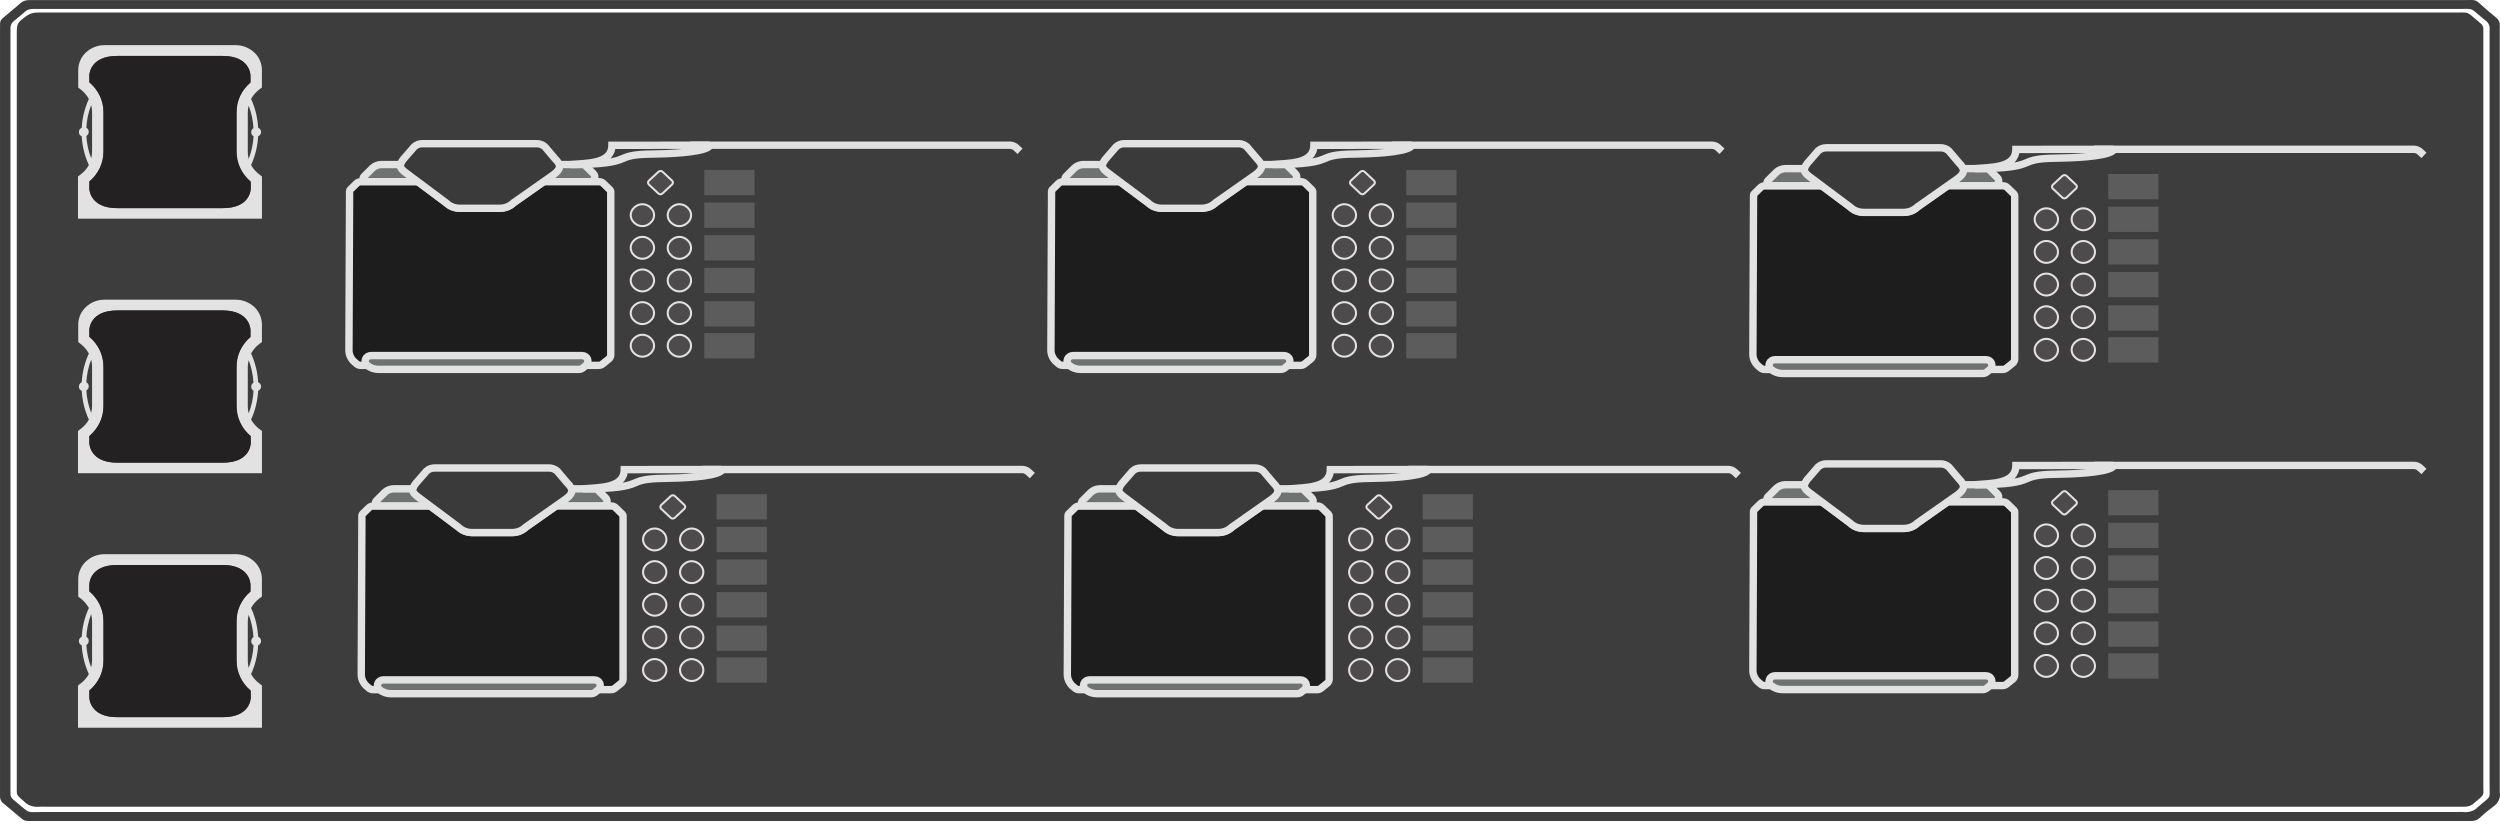 
<svg width="609" height="201" viewBox="0 0 609 201" fill="none" xmlns="http://www.w3.org/2000/svg">
<path d="M599.754 0.023L7.223 0.023C6.771 -0.001 6.319 0.064 5.91 0.213C5.517 0.355 5.175 0.568 4.913 0.833C3.915 1.712 2.852 2.563 1.855 3.423C-0.285 5.233 0.057 4.753 0.004 7.163L0.004 193.973C-0.018 194.313 0.053 194.654 0.214 194.973C0.385 195.313 0.659 195.618 1.015 195.863C2.091 196.713 3.075 197.593 4.112 198.463C6.265 200.243 5.7 199.963 8.548 199.993L601.789 199.993C602.238 200.029 602.693 199.97 603.101 199.823C603.498 199.679 603.84 199.463 604.099 199.193C605.119 198.233 606.215 197.321 607.38 196.463C607.978 196.052 608.43 195.532 608.692 194.953C608.985 194.356 609.071 193.712 608.942 193.083V6.082C608.964 5.742 608.893 5.401 608.732 5.082C608.57 4.76 608.314 4.469 607.984 4.233C607.13 3.533 606.304 2.793 605.451 2.103C602.602 -0.367 603.757 0.023 599.754 0.023ZM604.519 4.213C604.834 4.453 605.109 4.733 605.424 4.963C605.82 5.232 606.115 5.577 606.277 5.963C606.463 6.335 606.526 6.737 606.461 7.133V191.523C606.461 194.643 606.907 193.783 604.125 196.163C603.94 196.302 603.764 196.449 603.6 196.603C603.214 197.041 602.672 197.388 602.038 197.603C601.408 197.827 600.702 197.897 600.017 197.803C599.58 197.772 599.141 197.772 598.704 197.803L10.451 197.803C6.16 197.803 7.511 198.263 4.296 195.673C3.928 195.383 3.561 195.063 3.207 194.753C2.982 194.577 2.811 194.365 2.708 194.133C2.6 193.919 2.547 193.691 2.55 193.463L2.55 6.963C2.516 6.624 2.574 6.283 2.721 5.963C2.863 5.631 3.106 5.329 3.43 5.082C4.375 4.343 5.267 3.573 6.16 2.793C6.384 2.589 6.667 2.428 6.986 2.323C7.298 2.212 7.641 2.164 7.984 2.183L598.809 2.183C602.747 2.183 601.566 1.783 604.519 4.213Z" fill="#3D3D3D"/>
<path d="M603.285 4.843L604.164 5.603C604.43 5.796 604.636 6.032 604.768 6.293C604.903 6.56 604.962 6.846 604.939 7.133V191.333C604.939 194.033 605.372 193.333 602.76 195.573C602.444 195.894 602.029 196.151 601.553 196.323C601.083 196.483 600.569 196.552 600.056 196.523L11.265 196.523C10.671 196.493 10.075 196.493 9.48 196.523C8.799 196.584 8.109 196.501 7.485 196.283C6.854 196.061 6.31 195.716 5.91 195.283C3.823 193.413 4.099 193.913 4.086 191.533L4.086 8.193C4.086 5.743 4.217 5.523 6.37 3.943C6.729 3.658 7.162 3.432 7.64 3.278C8.119 3.125 8.633 3.049 9.152 3.053L598.193 3.053C601.5 3.073 600.739 2.713 603.285 4.843Z" fill="#3D3D3D"/>
<path d="M274.23 44.281H260.23C260.074 44.279 259.922 44.234 259.79 44.151C259.663 44.071 259.562 43.956 259.5 43.821C259.44 43.686 259.422 43.536 259.45 43.391C259.481 43.243 259.554 43.108 259.66 43.001L261.73 40.941C262.02 40.669 262.359 40.455 262.73 40.311C263.099 40.164 263.493 40.086 263.89 40.081H268.13C268.46 40.085 268.781 40.19 269.05 40.381L274.23 44.281Z" fill="#707171" stroke="#E2E2E2" stroke-width="1.8" stroke-miterlimit="10"/>
<path d="M314.64 44.281H301.49L304.93 40.63C305.089 40.458 305.284 40.322 305.5 40.23C305.72 40.131 305.959 40.08 306.2 40.081H313.08C313.143 40.071 313.207 40.071 313.27 40.081C313.329 40.104 313.383 40.138 313.43 40.181L315.55 42.291C315.717 42.448 315.829 42.655 315.87 42.88C315.922 43.106 315.893 43.343 315.79 43.55C315.69 43.762 315.53 43.939 315.33 44.06C315.123 44.194 314.885 44.269 314.64 44.281Z" fill="#707171" stroke="#E2E2E2" stroke-width="1.8" stroke-miterlimit="10"/>
<path d="M319.78 46.691V86.471C319.779 86.663 319.731 86.851 319.64 87.021C319.553 87.194 319.43 87.347 319.28 87.471L317.78 88.671C317.515 88.887 317.182 89.004 316.84 89.001H258.91C258.547 89.01 258.192 88.889 257.91 88.661L257.38 88.211C256.955 87.86 256.613 87.419 256.38 86.921C256.135 86.43 256.005 85.889 256 85.341L256.16 46.541C256.17 46.416 256.223 46.3 256.31 46.211L257.85 44.701C257.991 44.562 258.157 44.454 258.34 44.38C258.526 44.312 258.722 44.278 258.92 44.281H272.38C272.708 44.277 273.028 44.382 273.29 44.581L279.73 49.391C280.643 50.245 281.849 50.718 283.1 50.711H292.8C293.426 50.709 294.046 50.594 294.63 50.371C295.205 50.138 295.731 49.799 296.18 49.371L303.05 44.531C303.303 44.357 303.603 44.263 303.91 44.261H316.91C317.109 44.257 317.306 44.294 317.49 44.371C317.671 44.436 317.835 44.542 317.97 44.681L319.66 46.331C319.705 46.378 319.739 46.435 319.76 46.497C319.781 46.559 319.787 46.626 319.78 46.691Z" fill="#1D1D1D" stroke="#E2E2E2" stroke-width="1.8" stroke-miterlimit="10"/>
<path d="M313.73 89.02L312.95 89.66C312.682 89.871 312.351 89.984 312.01 89.981H263.15C262.154 89.975 261.192 89.621 260.43 88.981C260.214 88.801 260.057 88.561 259.98 88.29C259.911 88.025 259.929 87.745 260.03 87.49C260.14 87.227 260.328 87.003 260.57 86.85C260.817 86.699 261.101 86.62 261.39 86.621H312.78C313.077 86.618 313.369 86.702 313.62 86.861C313.859 87.018 314.044 87.245 314.15 87.51C314.245 87.776 314.245 88.065 314.15 88.331C314.085 88.599 313.939 88.84 313.73 89.02Z" fill="#707171" stroke="#E2E2E2" stroke-width="1.8" stroke-miterlimit="10"/>
<path d="M306.19 38.651C307.84 40.281 307.61 41.27 305.7 42.651L303.35 44.3L296.08 49.401C295.633 49.831 295.106 50.17 294.53 50.401C293.946 50.624 293.326 50.739 292.7 50.74H283.03C282.404 50.743 281.783 50.627 281.2 50.401C280.622 50.174 280.095 49.834 279.65 49.401L272.81 44.291L270.06 42.23C268.43 41.02 268.06 40.48 269.2 38.861L271.89 35.761C272.434 35.259 273.15 34.987 273.89 35.001H301.73C302.466 34.997 303.178 35.264 303.73 35.751L306.19 38.651Z" fill="#3A3A3A" stroke="#E2E2E2" stroke-width="1.8" stroke-miterlimit="10"/>
<path d="M339.12 35.37H416.98C417.559 35.367 418.117 35.585 418.54 35.98L419.48 36.85" stroke="#E2E2E2" stroke-width="1.8" stroke-miterlimit="10"/>
<path d="M343.62 35.371C343.85 35.371 343.86 35.601 343.68 35.751C341.82 37.221 333.31 37.491 330.19 37.521C319.11 37.621 326.9 39.961 310.01 40.091C313.91 39.711 320.01 40.021 320.07 35.401L343.62 35.371Z" stroke="#E2E2E2" stroke-width="1.8" stroke-miterlimit="10"/>
<path d="M329.55 82.451L329.37 82.281C328.857 81.807 328.184 81.544 327.485 81.544C326.786 81.544 326.113 81.807 325.6 82.281L325.42 82.451C325.174 82.675 324.978 82.949 324.844 83.254C324.71 83.558 324.641 83.888 324.641 84.221C324.641 84.553 324.71 84.883 324.844 85.188C324.978 85.492 325.174 85.766 325.42 85.99L325.6 86.16C326.117 86.628 326.788 86.887 327.485 86.887C328.182 86.887 328.853 86.628 329.37 86.16L329.55 85.99C329.796 85.766 329.992 85.492 330.126 85.188C330.26 84.883 330.329 84.553 330.329 84.221C330.329 83.888 330.26 83.558 330.126 83.254C329.992 82.949 329.796 82.675 329.55 82.451Z" fill="#4D4B4B" stroke="#E2E2E2" stroke-width="0.5" stroke-miterlimit="10"/>
<path d="M338.56 82.451L338.38 82.281C337.863 81.813 337.192 81.554 336.495 81.554C335.798 81.554 335.127 81.813 334.61 82.281L334.43 82.451C334.185 82.675 333.988 82.949 333.854 83.254C333.72 83.558 333.651 83.888 333.651 84.221C333.651 84.553 333.72 84.883 333.854 85.187C333.988 85.492 334.185 85.766 334.43 85.99L334.61 86.16C335.124 86.634 335.796 86.897 336.495 86.897C337.194 86.897 337.867 86.634 338.38 86.16L338.56 85.99C338.806 85.766 339.002 85.492 339.136 85.187C339.27 84.883 339.339 84.553 339.339 84.221C339.339 83.888 339.27 83.558 339.136 83.254C339.002 82.949 338.806 82.675 338.56 82.451Z" fill="#4D4B4B" stroke="#E2E2E2" stroke-width="0.5" stroke-miterlimit="10"/>
<path d="M354.8 81.15H342.56V87.3H354.8V81.15Z" fill="#5C5C5C"/>
<path d="M329.55 74.501L329.37 74.331C328.853 73.863 328.182 73.605 327.485 73.605C326.788 73.605 326.117 73.863 325.6 74.331L325.42 74.501C325.174 74.725 324.978 74.999 324.844 75.304C324.71 75.608 324.641 75.938 324.641 76.27C324.641 76.603 324.71 76.933 324.844 77.237C324.978 77.542 325.174 77.816 325.42 78.04L325.6 78.21C326.113 78.684 326.786 78.947 327.485 78.947C328.184 78.947 328.857 78.684 329.37 78.21L329.55 78.04C329.796 77.816 329.992 77.542 330.126 77.237C330.26 76.933 330.329 76.603 330.329 76.27C330.329 75.938 330.26 75.608 330.126 75.304C329.992 74.999 329.796 74.725 329.55 74.501Z" fill="#4D4B4B" stroke="#E2E2E2" stroke-width="0.5" stroke-miterlimit="10"/>
<path d="M338.56 74.501L338.38 74.341C337.867 73.867 337.194 73.604 336.495 73.604C335.796 73.604 335.124 73.867 334.61 74.341L334.43 74.501C334.185 74.725 333.988 74.999 333.854 75.304C333.72 75.608 333.651 75.938 333.651 76.271C333.651 76.603 333.72 76.933 333.854 77.237C333.988 77.542 334.185 77.816 334.43 78.041L334.61 78.211C335.124 78.684 335.796 78.947 336.495 78.947C337.194 78.947 337.867 78.684 338.38 78.211L338.56 78.041C338.808 77.817 339.007 77.544 339.143 77.24C339.279 76.935 339.349 76.604 339.349 76.271C339.349 75.937 339.279 75.607 339.143 75.302C339.007 74.997 338.808 74.724 338.56 74.501Z" fill="#4D4B4B" stroke="#E2E2E2" stroke-width="0.5" stroke-miterlimit="10"/>
<path d="M354.8 73.391H342.56V79.54H354.8V73.391Z" fill="#5C5C5C"/>
<path d="M329.56 66.541L329.38 66.371C328.863 65.903 328.192 65.644 327.495 65.644C326.798 65.644 326.127 65.903 325.61 66.371L325.42 66.541C325.174 66.765 324.978 67.039 324.844 67.344C324.71 67.648 324.641 67.978 324.641 68.311C324.641 68.644 324.71 68.973 324.844 69.278C324.978 69.582 325.174 69.856 325.42 70.081L325.61 70.251C326.123 70.724 326.796 70.987 327.495 70.987C328.194 70.987 328.867 70.724 329.38 70.251L329.56 70.081C329.806 69.856 330.002 69.582 330.136 69.278C330.27 68.973 330.339 68.644 330.339 68.311C330.339 67.978 330.27 67.648 330.136 67.344C330.002 67.039 329.806 66.765 329.56 66.541Z" fill="#4D4B4B" stroke="#E2E2E2" stroke-width="0.5" stroke-miterlimit="10"/>
<path d="M338.57 66.55L338.39 66.38C337.877 65.907 337.204 65.644 336.505 65.644C335.806 65.644 335.134 65.907 334.62 66.38L334.44 66.55C334.192 66.774 333.993 67.047 333.857 67.352C333.721 67.656 333.651 67.987 333.651 68.32C333.651 68.654 333.721 68.984 333.857 69.289C333.993 69.594 334.192 69.867 334.44 70.091L334.62 70.251C335.134 70.724 335.806 70.987 336.505 70.987C337.204 70.987 337.877 70.724 338.39 70.251L338.57 70.091C338.816 69.866 339.012 69.592 339.146 69.287C339.28 68.983 339.349 68.653 339.349 68.32C339.349 67.987 339.28 67.658 339.146 67.353C339.012 67.049 338.816 66.775 338.57 66.55Z" fill="#4D4B4B" stroke="#E2E2E2" stroke-width="0.5" stroke-miterlimit="10"/>
<path d="M354.8 65.251H342.56V71.4H354.8V65.251Z" fill="#5C5C5C"/>
<path d="M329.55 58.59L329.37 58.42C328.853 57.953 328.182 57.694 327.485 57.694C326.788 57.694 326.117 57.953 325.6 58.42L325.42 58.59C325.174 58.815 324.978 59.089 324.844 59.394C324.71 59.698 324.641 60.028 324.641 60.361C324.641 60.693 324.71 61.023 324.844 61.328C324.978 61.632 325.174 61.906 325.42 62.13L325.6 62.3C326.113 62.774 326.786 63.037 327.485 63.037C328.184 63.037 328.857 62.774 329.37 62.3L329.55 62.13C329.796 61.906 329.992 61.632 330.126 61.328C330.26 61.023 330.329 60.693 330.329 60.361C330.329 60.028 330.26 59.698 330.126 59.394C329.992 59.089 329.796 58.815 329.55 58.59Z" fill="#4D4B4B" stroke="#E2E2E2" stroke-width="0.5" stroke-miterlimit="10"/>
<path d="M338.56 58.611L338.38 58.441C337.867 57.967 337.194 57.704 336.495 57.704C335.796 57.704 335.123 57.967 334.61 58.441L334.43 58.611C334.185 58.834 333.989 59.107 333.855 59.411C333.721 59.715 333.651 60.043 333.651 60.376C333.651 60.708 333.721 61.036 333.855 61.34C333.989 61.644 334.185 61.917 334.43 62.141L334.61 62.31C335.123 62.784 335.796 63.047 336.495 63.047C337.194 63.047 337.867 62.784 338.38 62.31L338.56 62.141C338.805 61.917 339.001 61.644 339.135 61.34C339.269 61.036 339.339 60.708 339.339 60.376C339.339 60.043 339.269 59.715 339.135 59.411C339.001 59.107 338.805 58.834 338.56 58.611Z" fill="#4D4B4B" stroke="#E2E2E2" stroke-width="0.5" stroke-miterlimit="10"/>
<path d="M354.8 57.291H342.56V63.441H354.8V57.291Z" fill="#5C5C5C"/>
<path d="M329.55 50.641L329.37 50.471C328.853 50.003 328.182 49.745 327.485 49.745C326.788 49.745 326.117 50.003 325.6 50.471L325.42 50.641C325.174 50.865 324.978 51.139 324.844 51.444C324.71 51.748 324.641 52.078 324.641 52.411C324.641 52.743 324.71 53.073 324.844 53.377C324.978 53.682 325.174 53.956 325.42 54.181L325.6 54.35C326.113 54.824 326.786 55.087 327.485 55.087C328.184 55.087 328.857 54.824 329.37 54.35L329.55 54.181C329.798 53.957 329.997 53.684 330.133 53.38C330.269 53.075 330.339 52.744 330.339 52.411C330.339 52.077 330.269 51.747 330.133 51.442C329.997 51.137 329.798 50.864 329.55 50.641Z" fill="#4D4B4B" stroke="#E2E2E2" stroke-width="0.5" stroke-miterlimit="10"/>
<path d="M338.57 50.651L338.38 50.481C337.867 50.007 337.194 49.744 336.495 49.744C335.796 49.744 335.124 50.007 334.61 50.481L334.43 50.651C334.185 50.875 333.988 51.149 333.854 51.454C333.72 51.758 333.651 52.088 333.651 52.421C333.651 52.754 333.72 53.083 333.854 53.388C333.988 53.692 334.185 53.966 334.43 54.191L334.61 54.351C335.124 54.824 335.796 55.087 336.495 55.087C337.194 55.087 337.867 54.824 338.38 54.351L338.57 54.191C338.816 53.966 339.012 53.692 339.146 53.388C339.28 53.083 339.349 52.754 339.349 52.421C339.349 52.088 339.28 51.758 339.146 51.454C339.012 51.149 338.816 50.875 338.57 50.651Z" fill="#4D4B4B" stroke="#E2E2E2" stroke-width="0.5" stroke-miterlimit="10"/>
<path d="M354.8 49.341H342.56V55.501H354.8V49.341Z" fill="#5C5C5C"/>
<path d="M334.73 44.02L332.41 41.84C332.272 41.718 332.094 41.65 331.91 41.65C331.726 41.65 331.548 41.718 331.41 41.84L329.06 44.02C328.997 44.08 328.946 44.152 328.912 44.232C328.878 44.312 328.86 44.398 328.86 44.486C328.86 44.573 328.878 44.659 328.912 44.739C328.946 44.819 328.997 44.891 329.06 44.95L331.38 47.13C331.515 47.258 331.694 47.329 331.88 47.329C332.066 47.329 332.245 47.258 332.38 47.13L334.73 44.92C334.791 44.863 334.84 44.793 334.873 44.715C334.906 44.638 334.924 44.555 334.924 44.471C334.924 44.386 334.906 44.303 334.873 44.226C334.84 44.148 334.791 44.078 334.73 44.02Z" fill="#4D4B4B" stroke="#E2E2E2" stroke-width="0.5" stroke-miterlimit="10"/>
<path d="M354.8 41.391H342.56V47.541H354.8V41.391Z" fill="#5C5C5C"/>
<path d="M103.23 44.281H89.23C89.074 44.279 88.922 44.234 88.79 44.151C88.663 44.071 88.562 43.956 88.5 43.821C88.439 43.686 88.422 43.536 88.45 43.391C88.481 43.243 88.554 43.108 88.66 43.001L90.73 40.941C91.02 40.669 91.359 40.455 91.73 40.311C92.1 40.164 92.493 40.086 92.89 40.081H97.13C97.46 40.085 97.781 40.19 98.05 40.381L103.23 44.281Z" fill="#707171" stroke="#E2E2E2" stroke-width="1.8" stroke-miterlimit="10"/>
<path d="M143.64 44.281H130.49L133.93 40.63C134.089 40.458 134.284 40.322 134.5 40.23C134.72 40.131 134.959 40.08 135.2 40.081H142.08C142.143 40.071 142.207 40.071 142.27 40.081C142.329 40.104 142.383 40.138 142.43 40.181L144.55 42.291C144.717 42.448 144.829 42.655 144.87 42.88C144.922 43.106 144.893 43.343 144.79 43.55C144.69 43.762 144.53 43.939 144.33 44.06C144.123 44.194 143.885 44.269 143.64 44.281Z" fill="#707171" stroke="#E2E2E2" stroke-width="1.8" stroke-miterlimit="10"/>
<path d="M148.78 46.691V86.471C148.779 86.663 148.731 86.851 148.64 87.021C148.553 87.194 148.43 87.347 148.28 87.471L146.78 88.671C146.515 88.887 146.182 89.004 145.84 89.001H87.91C87.547 89.01 87.192 88.889 86.91 88.661L86.38 88.211C85.955 87.86 85.613 87.419 85.38 86.921C85.135 86.43 85.005 85.889 85 85.341L85.16 46.541C85.17 46.416 85.223 46.3 85.31 46.211L86.85 44.701C86.991 44.562 87.157 44.454 87.34 44.38C87.525 44.312 87.722 44.278 87.92 44.281H101.38C101.708 44.277 102.028 44.382 102.29 44.581L108.73 49.391C109.643 50.245 110.849 50.718 112.1 50.711H121.8C122.426 50.709 123.046 50.594 123.63 50.371C124.205 50.138 124.731 49.799 125.18 49.371L132.05 44.531C132.303 44.357 132.603 44.263 132.91 44.261H145.91C146.109 44.257 146.306 44.294 146.49 44.371C146.671 44.436 146.835 44.542 146.97 44.681L148.66 46.331C148.705 46.378 148.739 46.435 148.76 46.497C148.781 46.559 148.787 46.626 148.78 46.691Z" fill="#1D1D1D" stroke="#E2E2E2" stroke-width="1.8" stroke-miterlimit="10"/>
<path d="M142.73 89.02L141.95 89.66C141.682 89.871 141.351 89.984 141.01 89.981H92.15C91.154 89.975 90.192 89.621 89.43 88.981C89.214 88.801 89.057 88.561 88.98 88.29C88.911 88.025 88.929 87.745 89.03 87.49C89.14 87.227 89.328 87.003 89.57 86.85C89.817 86.699 90.101 86.62 90.39 86.621H141.78C142.077 86.618 142.369 86.702 142.62 86.861C142.859 87.018 143.044 87.245 143.15 87.51C143.245 87.776 143.245 88.065 143.15 88.331C143.085 88.599 142.939 88.84 142.73 89.02Z" fill="#707171" stroke="#E2E2E2" stroke-width="1.8" stroke-miterlimit="10"/>
<path d="M135.19 38.651C136.84 40.281 136.61 41.27 134.7 42.651L132.35 44.3L125.08 49.401C124.633 49.831 124.106 50.17 123.53 50.401C122.946 50.624 122.326 50.739 121.7 50.74H112.03C111.404 50.743 110.783 50.627 110.2 50.401C109.622 50.174 109.095 49.834 108.65 49.401L101.81 44.291L99.06 42.23C97.43 41.02 97.06 40.48 98.2 38.861L100.89 35.761C101.434 35.259 102.15 34.987 102.89 35.001H130.73C131.466 34.997 132.178 35.264 132.73 35.751L135.19 38.651Z" fill="#3A3A3A" stroke="#E2E2E2" stroke-width="1.8" stroke-miterlimit="10"/>
<path d="M168.12 35.37H245.98C246.559 35.367 247.117 35.585 247.54 35.98L248.48 36.85" stroke="#E2E2E2" stroke-width="1.8" stroke-miterlimit="10"/>
<path d="M172.62 35.371C172.85 35.371 172.86 35.601 172.68 35.751C170.82 37.221 162.31 37.491 159.19 37.521C148.11 37.621 155.9 39.961 139.01 40.091C142.91 39.711 149.01 40.021 149.07 35.401L172.62 35.371Z" stroke="#E2E2E2" stroke-width="1.8" stroke-miterlimit="10"/>
<path d="M158.55 82.451L158.37 82.281C157.857 81.807 157.184 81.544 156.485 81.544C155.786 81.544 155.113 81.807 154.6 82.281L154.42 82.451C154.174 82.675 153.978 82.949 153.844 83.254C153.71 83.558 153.641 83.888 153.641 84.221C153.641 84.553 153.71 84.883 153.844 85.188C153.978 85.492 154.174 85.766 154.42 85.99L154.6 86.16C155.117 86.628 155.788 86.887 156.485 86.887C157.182 86.887 157.853 86.628 158.37 86.16L158.55 85.99C158.796 85.766 158.992 85.492 159.126 85.188C159.26 84.883 159.329 84.553 159.329 84.221C159.329 83.888 159.26 83.558 159.126 83.254C158.992 82.949 158.796 82.675 158.55 82.451Z" fill="#4D4B4B" stroke="#E2E2E2" stroke-width="0.5" stroke-miterlimit="10"/>
<path d="M167.56 82.451L167.38 82.281C166.863 81.813 166.192 81.554 165.495 81.554C164.798 81.554 164.127 81.813 163.61 82.281L163.43 82.451C163.185 82.675 162.988 82.949 162.854 83.254C162.72 83.558 162.651 83.888 162.651 84.221C162.651 84.553 162.72 84.883 162.854 85.187C162.988 85.492 163.185 85.766 163.43 85.99L163.61 86.16C164.124 86.634 164.796 86.897 165.495 86.897C166.194 86.897 166.867 86.634 167.38 86.16L167.56 85.99C167.806 85.766 168.002 85.492 168.136 85.187C168.27 84.883 168.339 84.553 168.339 84.221C168.339 83.888 168.27 83.558 168.136 83.254C168.002 82.949 167.806 82.675 167.56 82.451Z" fill="#4D4B4B" stroke="#E2E2E2" stroke-width="0.5" stroke-miterlimit="10"/>
<path d="M183.8 81.15H171.56V87.3H183.8V81.15Z" fill="#5C5C5C"/>
<path d="M158.55 74.501L158.37 74.331C157.853 73.863 157.182 73.605 156.485 73.605C155.788 73.605 155.117 73.863 154.6 74.331L154.42 74.501C154.174 74.725 153.978 74.999 153.844 75.304C153.71 75.608 153.641 75.938 153.641 76.27C153.641 76.603 153.71 76.933 153.844 77.237C153.978 77.542 154.174 77.816 154.42 78.04L154.6 78.21C155.113 78.684 155.786 78.947 156.485 78.947C157.184 78.947 157.857 78.684 158.37 78.21L158.55 78.04C158.796 77.816 158.992 77.542 159.126 77.237C159.26 76.933 159.329 76.603 159.329 76.27C159.329 75.938 159.26 75.608 159.126 75.304C158.992 74.999 158.796 74.725 158.55 74.501Z" fill="#4D4B4B" stroke="#E2E2E2" stroke-width="0.5" stroke-miterlimit="10"/>
<path d="M167.56 74.501L167.38 74.341C166.867 73.867 166.194 73.604 165.495 73.604C164.796 73.604 164.124 73.867 163.61 74.341L163.43 74.501C163.185 74.725 162.988 74.999 162.854 75.304C162.72 75.608 162.651 75.938 162.651 76.271C162.651 76.603 162.72 76.933 162.854 77.237C162.988 77.542 163.185 77.816 163.43 78.041L163.61 78.211C164.124 78.684 164.796 78.947 165.495 78.947C166.194 78.947 166.867 78.684 167.38 78.211L167.56 78.041C167.808 77.817 168.007 77.544 168.143 77.24C168.279 76.935 168.349 76.604 168.349 76.271C168.349 75.937 168.279 75.607 168.143 75.302C168.007 74.997 167.808 74.724 167.56 74.501Z" fill="#4D4B4B" stroke="#E2E2E2" stroke-width="0.5" stroke-miterlimit="10"/>
<path d="M183.8 73.391H171.56V79.54H183.8V73.391Z" fill="#5C5C5C"/>
<path d="M158.56 66.541L158.38 66.371C157.863 65.903 157.192 65.644 156.495 65.644C155.798 65.644 155.127 65.903 154.61 66.371L154.42 66.541C154.174 66.765 153.978 67.039 153.844 67.344C153.71 67.648 153.641 67.978 153.641 68.311C153.641 68.644 153.71 68.973 153.844 69.278C153.978 69.582 154.174 69.856 154.42 70.081L154.61 70.251C155.123 70.724 155.796 70.987 156.495 70.987C157.194 70.987 157.867 70.724 158.38 70.251L158.56 70.081C158.806 69.856 159.002 69.582 159.136 69.278C159.27 68.973 159.339 68.644 159.339 68.311C159.339 67.978 159.27 67.648 159.136 67.344C159.002 67.039 158.806 66.765 158.56 66.541Z" fill="#4D4B4B" stroke="#E2E2E2" stroke-width="0.5" stroke-miterlimit="10"/>
<path d="M167.57 66.55L167.39 66.38C166.877 65.907 166.204 65.644 165.505 65.644C164.806 65.644 164.134 65.907 163.62 66.38L163.44 66.55C163.192 66.774 162.993 67.047 162.857 67.352C162.721 67.656 162.651 67.987 162.651 68.32C162.651 68.654 162.721 68.984 162.857 69.289C162.993 69.594 163.192 69.867 163.44 70.091L163.62 70.251C164.134 70.724 164.806 70.987 165.505 70.987C166.204 70.987 166.877 70.724 167.39 70.251L167.57 70.091C167.816 69.866 168.012 69.592 168.146 69.287C168.28 68.983 168.349 68.653 168.349 68.32C168.349 67.987 168.28 67.658 168.146 67.353C168.012 67.049 167.816 66.775 167.57 66.55Z" fill="#4D4B4B" stroke="#E2E2E2" stroke-width="0.5" stroke-miterlimit="10"/>
<path d="M183.8 65.251H171.56V71.4H183.8V65.251Z" fill="#5C5C5C"/>
<path d="M158.55 58.59L158.37 58.42C157.853 57.953 157.182 57.694 156.485 57.694C155.788 57.694 155.117 57.953 154.6 58.42L154.42 58.59C154.174 58.815 153.978 59.089 153.844 59.394C153.71 59.698 153.641 60.028 153.641 60.361C153.641 60.693 153.71 61.023 153.844 61.328C153.978 61.632 154.174 61.906 154.42 62.13L154.6 62.3C155.113 62.774 155.786 63.037 156.485 63.037C157.184 63.037 157.857 62.774 158.37 62.3L158.55 62.13C158.796 61.906 158.992 61.632 159.126 61.328C159.26 61.023 159.329 60.693 159.329 60.361C159.329 60.028 159.26 59.698 159.126 59.394C158.992 59.089 158.796 58.815 158.55 58.59Z" fill="#4D4B4B" stroke="#E2E2E2" stroke-width="0.5" stroke-miterlimit="10"/>
<path d="M167.56 58.611L167.38 58.441C166.867 57.967 166.194 57.704 165.495 57.704C164.796 57.704 164.123 57.967 163.61 58.441L163.43 58.611C163.185 58.834 162.989 59.107 162.855 59.411C162.721 59.715 162.651 60.043 162.651 60.376C162.651 60.708 162.721 61.036 162.855 61.34C162.989 61.644 163.185 61.917 163.43 62.141L163.61 62.31C164.123 62.784 164.796 63.047 165.495 63.047C166.194 63.047 166.867 62.784 167.38 62.31L167.56 62.141C167.805 61.917 168.001 61.644 168.135 61.34C168.269 61.036 168.339 60.708 168.339 60.376C168.339 60.043 168.269 59.715 168.135 59.411C168.001 59.107 167.805 58.834 167.56 58.611Z" fill="#4D4B4B" stroke="#E2E2E2" stroke-width="0.5" stroke-miterlimit="10"/>
<path d="M183.8 57.291H171.56V63.441H183.8V57.291Z" fill="#5C5C5C"/>
<path d="M158.55 50.641L158.37 50.471C157.853 50.003 157.182 49.745 156.485 49.745C155.788 49.745 155.117 50.003 154.6 50.471L154.42 50.641C154.174 50.865 153.978 51.139 153.844 51.444C153.71 51.748 153.641 52.078 153.641 52.411C153.641 52.743 153.71 53.073 153.844 53.377C153.978 53.682 154.174 53.956 154.42 54.181L154.6 54.35C155.113 54.824 155.786 55.087 156.485 55.087C157.184 55.087 157.857 54.824 158.37 54.35L158.55 54.181C158.798 53.957 158.997 53.684 159.133 53.38C159.269 53.075 159.339 52.744 159.339 52.411C159.339 52.077 159.269 51.747 159.133 51.442C158.997 51.137 158.798 50.864 158.55 50.641Z" fill="#4D4B4B" stroke="#E2E2E2" stroke-width="0.5" stroke-miterlimit="10"/>
<path d="M167.57 50.651L167.38 50.481C166.867 50.007 166.194 49.744 165.495 49.744C164.796 49.744 164.124 50.007 163.61 50.481L163.43 50.651C163.185 50.875 162.988 51.149 162.854 51.454C162.72 51.758 162.651 52.088 162.651 52.421C162.651 52.754 162.72 53.083 162.854 53.388C162.988 53.692 163.185 53.966 163.43 54.191L163.61 54.351C164.124 54.824 164.796 55.087 165.495 55.087C166.194 55.087 166.867 54.824 167.38 54.351L167.57 54.191C167.816 53.966 168.012 53.692 168.146 53.388C168.28 53.083 168.349 52.754 168.349 52.421C168.349 52.088 168.28 51.758 168.146 51.454C168.012 51.149 167.816 50.875 167.57 50.651Z" fill="#4D4B4B" stroke="#E2E2E2" stroke-width="0.5" stroke-miterlimit="10"/>
<path d="M183.8 49.341H171.56V55.501H183.8V49.341Z" fill="#5C5C5C"/>
<path d="M163.73 44.02L161.41 41.84C161.272 41.718 161.094 41.65 160.91 41.65C160.726 41.65 160.548 41.718 160.41 41.84L158.06 44.02C157.997 44.08 157.946 44.152 157.912 44.232C157.878 44.312 157.86 44.398 157.86 44.486C157.86 44.573 157.878 44.659 157.912 44.739C157.946 44.819 157.997 44.891 158.06 44.95L160.38 47.13C160.515 47.258 160.694 47.329 160.88 47.329C161.066 47.329 161.245 47.258 161.38 47.13L163.73 44.92C163.791 44.863 163.84 44.793 163.873 44.715C163.906 44.638 163.924 44.555 163.924 44.471C163.924 44.386 163.906 44.303 163.873 44.226C163.84 44.148 163.791 44.078 163.73 44.02Z" fill="#4D4B4B" stroke="#E2E2E2" stroke-width="0.5" stroke-miterlimit="10"/>
<path d="M183.8 41.391H171.56V47.541H183.8V41.391Z" fill="#5C5C5C"/>
<path d="M445.23 122.281H431.23C431.074 122.279 430.922 122.234 430.79 122.151C430.663 122.071 430.562 121.956 430.5 121.821C430.44 121.686 430.422 121.536 430.45 121.391C430.481 121.243 430.554 121.108 430.66 121.001L432.73 118.941C433.02 118.669 433.359 118.455 433.73 118.311C434.099 118.164 434.493 118.086 434.89 118.081H439.13C439.46 118.085 439.781 118.19 440.05 118.381L445.23 122.281Z" fill="#707171" stroke="#E2E2E2" stroke-width="1.8" stroke-miterlimit="10"/>
<path d="M485.64 122.28H472.49L475.93 118.63C476.089 118.458 476.284 118.321 476.5 118.23C476.72 118.131 476.959 118.08 477.2 118.08H484.08C484.143 118.071 484.207 118.071 484.27 118.08C484.329 118.104 484.383 118.138 484.43 118.18L486.55 120.29C486.717 120.448 486.829 120.655 486.87 120.88C486.922 121.106 486.893 121.343 486.79 121.55C486.69 121.762 486.53 121.939 486.33 122.06C486.123 122.193 485.885 122.269 485.64 122.28Z" fill="#707171" stroke="#E2E2E2" stroke-width="1.8" stroke-miterlimit="10"/>
<path d="M490.78 124.691V164.471C490.779 164.663 490.731 164.851 490.64 165.021C490.553 165.194 490.43 165.347 490.28 165.471L488.78 166.671C488.515 166.887 488.182 167.004 487.84 167.001H429.91C429.547 167.01 429.192 166.889 428.91 166.661L428.38 166.211C427.955 165.86 427.613 165.419 427.38 164.921C427.135 164.43 427.005 163.889 427 163.341L427.16 124.541C427.17 124.416 427.223 124.3 427.31 124.211L428.85 122.701C428.991 122.563 429.157 122.454 429.34 122.381C429.526 122.312 429.722 122.278 429.92 122.281H443.38C443.708 122.277 444.028 122.382 444.29 122.581L450.73 127.391C451.643 128.245 452.849 128.718 454.1 128.711H463.8C464.426 128.709 465.046 128.594 465.63 128.371C466.205 128.138 466.731 127.799 467.18 127.371L474.05 122.531C474.303 122.357 474.603 122.263 474.91 122.261H487.91C488.109 122.256 488.306 122.294 488.49 122.371C488.671 122.436 488.835 122.542 488.97 122.681L490.66 124.331C490.705 124.378 490.739 124.435 490.76 124.497C490.781 124.559 490.787 124.625 490.78 124.691Z" fill="#1D1D1D" stroke="#E2E2E2" stroke-width="1.8" stroke-miterlimit="10"/>
<path d="M484.73 167.021L483.95 167.661C483.682 167.872 483.351 167.984 483.01 167.981H434.15C433.154 167.975 432.192 167.621 431.43 166.981C431.214 166.801 431.057 166.561 430.98 166.291C430.911 166.025 430.929 165.745 431.03 165.491C431.14 165.227 431.328 165.003 431.57 164.851C431.817 164.699 432.101 164.62 432.39 164.621H483.78C484.077 164.618 484.369 164.702 484.62 164.861C484.859 165.018 485.044 165.245 485.15 165.511C485.245 165.776 485.245 166.065 485.15 166.331C485.085 166.599 484.939 166.84 484.73 167.021Z" fill="#707171" stroke="#E2E2E2" stroke-width="1.8" stroke-miterlimit="10"/>
<path d="M477.19 116.651C478.84 118.281 478.61 119.271 476.7 120.651L474.35 122.3L467.08 127.401C466.633 127.831 466.106 128.17 465.53 128.401C464.946 128.624 464.326 128.739 463.7 128.74H454.03C453.404 128.743 452.783 128.627 452.2 128.401C451.622 128.174 451.095 127.834 450.65 127.401L443.81 122.29L441.06 120.23C439.43 119.02 439.06 118.48 440.2 116.86L442.89 113.76C443.434 113.259 444.15 112.987 444.89 113.001H472.73C473.466 112.997 474.178 113.264 474.73 113.751L477.19 116.651Z" fill="#3A3A3A" stroke="#E2E2E2" stroke-width="1.8" stroke-miterlimit="10"/>
<path d="M510.12 113.371H587.98C588.559 113.367 589.117 113.585 589.54 113.981L590.48 114.851" stroke="#E2E2E2" stroke-width="1.8" stroke-miterlimit="10"/>
<path d="M514.62 113.371C514.85 113.371 514.86 113.601 514.68 113.751C512.82 115.221 504.31 115.491 501.19 115.521C490.11 115.621 497.9 117.961 481.01 118.091C484.91 117.711 491.01 118.021 491.07 113.401L514.62 113.371Z" stroke="#E2E2E2" stroke-width="1.8" stroke-miterlimit="10"/>
<path d="M500.55 160.451L500.37 160.281C499.857 159.807 499.184 159.544 498.485 159.544C497.786 159.544 497.113 159.807 496.6 160.281L496.42 160.451C496.174 160.675 495.978 160.949 495.844 161.254C495.71 161.558 495.641 161.888 495.641 162.221C495.641 162.553 495.71 162.883 495.844 163.187C495.978 163.492 496.174 163.766 496.42 163.991L496.6 164.161C497.117 164.628 497.788 164.887 498.485 164.887C499.182 164.887 499.853 164.628 500.37 164.161L500.55 163.991C500.796 163.766 500.992 163.492 501.126 163.187C501.26 162.883 501.329 162.553 501.329 162.221C501.329 161.888 501.26 161.558 501.126 161.254C500.992 160.949 500.796 160.675 500.55 160.451Z" fill="#4D4B4B" stroke="#E2E2E2" stroke-width="0.5" stroke-miterlimit="10"/>
<path d="M509.56 160.45L509.38 160.28C508.863 159.813 508.192 159.554 507.495 159.554C506.798 159.554 506.127 159.813 505.61 160.28L505.43 160.45C505.185 160.675 504.988 160.949 504.854 161.254C504.72 161.558 504.651 161.888 504.651 162.22C504.651 162.553 504.72 162.883 504.854 163.187C504.988 163.492 505.185 163.766 505.43 163.99L505.61 164.16C506.124 164.634 506.796 164.897 507.495 164.897C508.194 164.897 508.867 164.634 509.38 164.16L509.56 163.99C509.806 163.766 510.002 163.492 510.136 163.187C510.27 162.883 510.339 162.553 510.339 162.22C510.339 161.888 510.27 161.558 510.136 161.254C510.002 160.949 509.806 160.675 509.56 160.45Z" fill="#4D4B4B" stroke="#E2E2E2" stroke-width="0.5" stroke-miterlimit="10"/>
<path d="M525.8 159.151H513.56V165.301H525.8V159.151Z" fill="#5C5C5C"/>
<path d="M500.55 152.501L500.37 152.331C499.853 151.863 499.182 151.604 498.485 151.604C497.788 151.604 497.117 151.863 496.6 152.331L496.42 152.501C496.174 152.725 495.978 152.999 495.844 153.304C495.71 153.608 495.641 153.938 495.641 154.271C495.641 154.603 495.71 154.933 495.844 155.237C495.978 155.542 496.174 155.816 496.42 156.041L496.6 156.211C497.113 156.684 497.786 156.947 498.485 156.947C499.184 156.947 499.857 156.684 500.37 156.211L500.55 156.041C500.796 155.816 500.992 155.542 501.126 155.237C501.26 154.933 501.329 154.603 501.329 154.271C501.329 153.938 501.26 153.608 501.126 153.304C500.992 152.999 500.796 152.725 500.55 152.501Z" fill="#4D4B4B" stroke="#E2E2E2" stroke-width="0.5" stroke-miterlimit="10"/>
<path d="M509.56 152.501L509.38 152.341C508.867 151.867 508.194 151.604 507.495 151.604C506.796 151.604 506.124 151.867 505.61 152.341L505.43 152.501C505.185 152.725 504.988 152.999 504.854 153.304C504.72 153.608 504.651 153.938 504.651 154.271C504.651 154.604 504.72 154.933 504.854 155.238C504.988 155.542 505.185 155.816 505.43 156.041L505.61 156.211C506.124 156.684 506.796 156.947 507.495 156.947C508.194 156.947 508.867 156.684 509.38 156.211L509.56 156.041C509.808 155.817 510.007 155.544 510.143 155.24C510.279 154.935 510.349 154.604 510.349 154.271C510.349 153.937 510.279 153.607 510.143 153.302C510.007 152.997 509.808 152.724 509.56 152.501Z" fill="#4D4B4B" stroke="#E2E2E2" stroke-width="0.5" stroke-miterlimit="10"/>
<path d="M525.8 151.391H513.56V157.54H525.8V151.391Z" fill="#5C5C5C"/>
<path d="M500.56 144.541L500.38 144.371C499.863 143.903 499.192 143.645 498.495 143.645C497.798 143.645 497.127 143.903 496.61 144.371L496.42 144.541C496.174 144.765 495.978 145.039 495.844 145.344C495.71 145.648 495.641 145.978 495.641 146.311C495.641 146.644 495.71 146.973 495.844 147.278C495.978 147.582 496.174 147.856 496.42 148.081L496.61 148.251C497.123 148.724 497.796 148.987 498.495 148.987C499.194 148.987 499.867 148.724 500.38 148.251L500.56 148.081C500.806 147.856 501.002 147.582 501.136 147.278C501.27 146.973 501.339 146.644 501.339 146.311C501.339 145.978 501.27 145.648 501.136 145.344C501.002 145.039 500.806 144.765 500.56 144.541Z" fill="#4D4B4B" stroke="#E2E2E2" stroke-width="0.5" stroke-miterlimit="10"/>
<path d="M509.57 144.55L509.39 144.38C508.877 143.907 508.204 143.644 507.505 143.644C506.806 143.644 506.134 143.907 505.62 144.38L505.44 144.55C505.192 144.774 504.993 145.047 504.857 145.352C504.721 145.656 504.651 145.987 504.651 146.32C504.651 146.654 504.721 146.984 504.857 147.289C504.993 147.594 505.192 147.867 505.44 148.09L505.62 148.25C506.134 148.724 506.806 148.987 507.505 148.987C508.204 148.987 508.877 148.724 509.39 148.25L509.57 148.09C509.816 147.866 510.012 147.592 510.146 147.287C510.28 146.983 510.349 146.653 510.349 146.32C510.349 145.988 510.28 145.658 510.146 145.354C510.012 145.049 509.816 144.775 509.57 144.55Z" fill="#4D4B4B" stroke="#E2E2E2" stroke-width="0.5" stroke-miterlimit="10"/>
<path d="M525.8 143.25H513.56V149.4H525.8V143.25Z" fill="#5C5C5C"/>
<path d="M500.55 136.591L500.37 136.421C499.853 135.953 499.182 135.694 498.485 135.694C497.788 135.694 497.117 135.953 496.6 136.421L496.42 136.591C496.174 136.815 495.978 137.089 495.844 137.394C495.71 137.698 495.641 138.028 495.641 138.361C495.641 138.693 495.71 139.023 495.844 139.327C495.978 139.632 496.174 139.906 496.42 140.13L496.6 140.301C497.113 140.774 497.786 141.037 498.485 141.037C499.184 141.037 499.857 140.774 500.37 140.301L500.55 140.13C500.796 139.906 500.992 139.632 501.126 139.327C501.26 139.023 501.329 138.693 501.329 138.361C501.329 138.028 501.26 137.698 501.126 137.394C500.992 137.089 500.796 136.815 500.55 136.591Z" fill="#4D4B4B" stroke="#E2E2E2" stroke-width="0.5" stroke-miterlimit="10"/>
<path d="M509.56 136.611L509.38 136.441C508.867 135.967 508.194 135.704 507.495 135.704C506.796 135.704 506.123 135.967 505.61 136.441L505.43 136.611C505.185 136.834 504.989 137.107 504.855 137.411C504.721 137.715 504.651 138.043 504.651 138.376C504.651 138.708 504.721 139.036 504.855 139.34C504.989 139.644 505.185 139.917 505.43 140.141L505.61 140.311C506.123 140.784 506.796 141.047 507.495 141.047C508.194 141.047 508.867 140.784 509.38 140.311L509.56 140.141C509.805 139.917 510.001 139.644 510.135 139.34C510.269 139.036 510.339 138.708 510.339 138.376C510.339 138.043 510.269 137.715 510.135 137.411C510.001 137.107 509.805 136.834 509.56 136.611Z" fill="#4D4B4B" stroke="#E2E2E2" stroke-width="0.5" stroke-miterlimit="10"/>
<path d="M525.8 135.291H513.56V141.441H525.8V135.291Z" fill="#5C5C5C"/>
<path d="M500.55 128.641L500.37 128.471C499.853 128.003 499.182 127.745 498.485 127.745C497.788 127.745 497.117 128.003 496.6 128.471L496.42 128.641C496.174 128.865 495.978 129.139 495.844 129.444C495.71 129.748 495.641 130.078 495.641 130.411C495.641 130.743 495.71 131.073 495.844 131.378C495.978 131.682 496.174 131.956 496.42 132.181L496.6 132.351C497.113 132.824 497.786 133.087 498.485 133.087C499.184 133.087 499.857 132.824 500.37 132.351L500.55 132.181C500.798 131.957 500.997 131.684 501.133 131.379C501.269 131.075 501.339 130.744 501.339 130.411C501.339 130.077 501.269 129.747 501.133 129.442C500.997 129.137 500.798 128.864 500.55 128.641Z" fill="#4D4B4B" stroke="#E2E2E2" stroke-width="0.5" stroke-miterlimit="10"/>
<path d="M509.57 128.651L509.38 128.481C508.867 128.007 508.194 127.744 507.495 127.744C506.796 127.744 506.124 128.007 505.61 128.481L505.43 128.651C505.185 128.875 504.988 129.149 504.854 129.454C504.72 129.758 504.651 130.088 504.651 130.421C504.651 130.754 504.72 131.083 504.854 131.388C504.988 131.692 505.185 131.966 505.43 132.191L505.61 132.351C506.124 132.824 506.796 133.087 507.495 133.087C508.194 133.087 508.867 132.824 509.38 132.351L509.57 132.191C509.816 131.966 510.012 131.692 510.146 131.388C510.28 131.083 510.349 130.754 510.349 130.421C510.349 130.088 510.28 129.758 510.146 129.454C510.012 129.149 509.816 128.875 509.57 128.651Z" fill="#4D4B4B" stroke="#E2E2E2" stroke-width="0.5" stroke-miterlimit="10"/>
<path d="M525.8 127.341H513.56V133.501H525.8V127.341Z" fill="#5C5C5C"/>
<path d="M505.73 122.021L503.41 119.841C503.272 119.718 503.094 119.65 502.91 119.65C502.726 119.65 502.548 119.718 502.41 119.841L500.06 122.021C499.997 122.08 499.946 122.152 499.912 122.232C499.878 122.312 499.86 122.398 499.86 122.486C499.86 122.573 499.878 122.659 499.912 122.739C499.946 122.819 499.997 122.891 500.06 122.951L502.38 125.13C502.515 125.258 502.694 125.329 502.88 125.329C503.066 125.329 503.245 125.258 503.38 125.13L505.73 122.921C505.791 122.863 505.84 122.793 505.873 122.715C505.906 122.638 505.924 122.555 505.924 122.471C505.924 122.386 505.906 122.303 505.873 122.226C505.84 122.148 505.791 122.078 505.73 122.021Z" fill="#4D4B4B" stroke="#E2E2E2" stroke-width="0.5" stroke-miterlimit="10"/>
<path d="M525.8 119.391H513.56V125.54H525.8V119.391Z" fill="#5C5C5C"/>
<path d="M278.23 123.281H264.23C264.074 123.279 263.922 123.234 263.79 123.151C263.663 123.071 263.562 122.956 263.5 122.821C263.44 122.686 263.422 122.536 263.45 122.391C263.481 122.243 263.554 122.108 263.66 122.001L265.73 119.941C266.02 119.669 266.359 119.455 266.73 119.311C267.099 119.164 267.493 119.086 267.89 119.081H272.13C272.46 119.085 272.781 119.19 273.05 119.381L278.23 123.281Z" fill="#707171" stroke="#E2E2E2" stroke-width="1.8" stroke-miterlimit="10"/>
<path d="M318.64 123.28H305.49L308.93 119.63C309.089 119.458 309.284 119.321 309.5 119.23C309.72 119.131 309.959 119.08 310.2 119.08H317.08C317.143 119.071 317.207 119.071 317.27 119.08C317.329 119.104 317.383 119.138 317.43 119.18L319.55 121.29C319.717 121.448 319.829 121.655 319.87 121.88C319.922 122.106 319.893 122.343 319.79 122.55C319.69 122.762 319.53 122.939 319.33 123.06C319.123 123.193 318.885 123.269 318.64 123.28Z" fill="#707171" stroke="#E2E2E2" stroke-width="1.8" stroke-miterlimit="10"/>
<path d="M323.78 125.691V165.471C323.779 165.663 323.731 165.851 323.64 166.021C323.553 166.194 323.43 166.347 323.28 166.471L321.78 167.671C321.515 167.887 321.182 168.004 320.84 168.001H262.91C262.547 168.01 262.192 167.889 261.91 167.661L261.38 167.211C260.955 166.86 260.613 166.419 260.38 165.921C260.135 165.43 260.005 164.889 260 164.341L260.16 125.541C260.17 125.416 260.223 125.3 260.31 125.211L261.85 123.701C261.991 123.563 262.157 123.454 262.34 123.381C262.526 123.312 262.722 123.278 262.92 123.281H276.38C276.708 123.277 277.028 123.382 277.29 123.581L283.73 128.391C284.643 129.245 285.849 129.718 287.1 129.711H296.8C297.426 129.709 298.046 129.594 298.63 129.371C299.205 129.138 299.731 128.799 300.18 128.371L307.05 123.531C307.303 123.357 307.603 123.263 307.91 123.261H320.91C321.109 123.256 321.306 123.294 321.49 123.371C321.671 123.436 321.835 123.542 321.97 123.681L323.66 125.331C323.705 125.378 323.739 125.435 323.76 125.497C323.781 125.559 323.787 125.625 323.78 125.691Z" fill="#1D1D1D" stroke="#E2E2E2" stroke-width="1.8" stroke-miterlimit="10"/>
<path d="M317.73 168.021L316.95 168.661C316.682 168.872 316.351 168.984 316.01 168.981H267.15C266.154 168.975 265.192 168.621 264.43 167.981C264.214 167.801 264.057 167.561 263.98 167.291C263.911 167.025 263.929 166.745 264.03 166.491C264.14 166.227 264.328 166.003 264.57 165.851C264.817 165.699 265.101 165.62 265.39 165.621H316.78C317.077 165.618 317.369 165.702 317.62 165.861C317.859 166.018 318.044 166.245 318.15 166.511C318.245 166.776 318.245 167.065 318.15 167.331C318.085 167.599 317.939 167.84 317.73 168.021Z" fill="#707171" stroke="#E2E2E2" stroke-width="1.8" stroke-miterlimit="10"/>
<path d="M310.19 117.651C311.84 119.281 311.61 120.271 309.7 121.651L307.35 123.3L300.08 128.401C299.633 128.831 299.106 129.17 298.53 129.401C297.946 129.624 297.326 129.739 296.7 129.74H287.03C286.404 129.743 285.783 129.627 285.2 129.401C284.622 129.174 284.095 128.834 283.65 128.401L276.81 123.29L274.06 121.23C272.43 120.02 272.06 119.48 273.2 117.86L275.89 114.76C276.434 114.259 277.15 113.987 277.89 114.001H305.73C306.466 113.997 307.178 114.264 307.73 114.751L310.19 117.651Z" fill="#3A3A3A" stroke="#E2E2E2" stroke-width="1.8" stroke-miterlimit="10"/>
<path d="M343.12 114.371H420.98C421.559 114.367 422.117 114.585 422.54 114.981L423.48 115.851" stroke="#E2E2E2" stroke-width="1.8" stroke-miterlimit="10"/>
<path d="M347.62 114.371C347.85 114.371 347.86 114.601 347.68 114.751C345.82 116.221 337.31 116.491 334.19 116.521C323.11 116.621 330.9 118.961 314.01 119.091C317.91 118.711 324.01 119.021 324.07 114.401L347.62 114.371Z" stroke="#E2E2E2" stroke-width="1.8" stroke-miterlimit="10"/>
<path d="M333.55 161.451L333.37 161.281C332.857 160.807 332.184 160.544 331.485 160.544C330.786 160.544 330.113 160.807 329.6 161.281L329.42 161.451C329.174 161.675 328.978 161.949 328.844 162.254C328.71 162.558 328.641 162.888 328.641 163.221C328.641 163.553 328.71 163.883 328.844 164.187C328.978 164.492 329.174 164.766 329.42 164.991L329.6 165.161C330.117 165.628 330.788 165.887 331.485 165.887C332.182 165.887 332.853 165.628 333.37 165.161L333.55 164.991C333.796 164.766 333.992 164.492 334.126 164.187C334.26 163.883 334.329 163.553 334.329 163.221C334.329 162.888 334.26 162.558 334.126 162.254C333.992 161.949 333.796 161.675 333.55 161.451Z" fill="#4D4B4B" stroke="#E2E2E2" stroke-width="0.5" stroke-miterlimit="10"/>
<path d="M342.56 161.45L342.38 161.28C341.863 160.813 341.192 160.554 340.495 160.554C339.798 160.554 339.127 160.813 338.61 161.28L338.43 161.45C338.185 161.675 337.988 161.949 337.854 162.254C337.72 162.558 337.651 162.888 337.651 163.22C337.651 163.553 337.72 163.883 337.854 164.187C337.988 164.492 338.185 164.766 338.43 164.99L338.61 165.16C339.124 165.634 339.796 165.897 340.495 165.897C341.194 165.897 341.867 165.634 342.38 165.16L342.56 164.99C342.806 164.766 343.002 164.492 343.136 164.187C343.27 163.883 343.339 163.553 343.339 163.22C343.339 162.888 343.27 162.558 343.136 162.254C343.002 161.949 342.806 161.675 342.56 161.45Z" fill="#4D4B4B" stroke="#E2E2E2" stroke-width="0.5" stroke-miterlimit="10"/>
<path d="M358.8 160.151H346.56V166.301H358.8V160.151Z" fill="#5C5C5C"/>
<path d="M333.55 153.501L333.37 153.331C332.853 152.863 332.182 152.604 331.485 152.604C330.788 152.604 330.117 152.863 329.6 153.331L329.42 153.501C329.174 153.725 328.978 153.999 328.844 154.304C328.71 154.608 328.641 154.938 328.641 155.271C328.641 155.603 328.71 155.933 328.844 156.237C328.978 156.542 329.174 156.816 329.42 157.041L329.6 157.211C330.113 157.684 330.786 157.947 331.485 157.947C332.184 157.947 332.857 157.684 333.37 157.211L333.55 157.041C333.796 156.816 333.992 156.542 334.126 156.237C334.26 155.933 334.329 155.603 334.329 155.271C334.329 154.938 334.26 154.608 334.126 154.304C333.992 153.999 333.796 153.725 333.55 153.501Z" fill="#4D4B4B" stroke="#E2E2E2" stroke-width="0.5" stroke-miterlimit="10"/>
<path d="M342.56 153.501L342.38 153.341C341.867 152.867 341.194 152.604 340.495 152.604C339.796 152.604 339.124 152.867 338.61 153.341L338.43 153.501C338.185 153.725 337.988 153.999 337.854 154.304C337.72 154.608 337.651 154.938 337.651 155.271C337.651 155.604 337.72 155.933 337.854 156.238C337.988 156.542 338.185 156.816 338.43 157.041L338.61 157.211C339.124 157.684 339.796 157.947 340.495 157.947C341.194 157.947 341.867 157.684 342.38 157.211L342.56 157.041C342.808 156.817 343.007 156.544 343.143 156.24C343.279 155.935 343.349 155.604 343.349 155.271C343.349 154.937 343.279 154.607 343.143 154.302C343.007 153.997 342.808 153.724 342.56 153.501Z" fill="#4D4B4B" stroke="#E2E2E2" stroke-width="0.5" stroke-miterlimit="10"/>
<path d="M358.8 152.391H346.56V158.54H358.8V152.391Z" fill="#5C5C5C"/>
<path d="M333.56 145.541L333.38 145.371C332.863 144.903 332.192 144.645 331.495 144.645C330.798 144.645 330.127 144.903 329.61 145.371L329.42 145.541C329.174 145.765 328.978 146.039 328.844 146.344C328.71 146.648 328.641 146.978 328.641 147.311C328.641 147.644 328.71 147.973 328.844 148.278C328.978 148.582 329.174 148.856 329.42 149.081L329.61 149.251C330.123 149.724 330.796 149.987 331.495 149.987C332.194 149.987 332.867 149.724 333.38 149.251L333.56 149.081C333.806 148.856 334.002 148.582 334.136 148.278C334.27 147.973 334.339 147.644 334.339 147.311C334.339 146.978 334.27 146.648 334.136 146.344C334.002 146.039 333.806 145.765 333.56 145.541Z" fill="#4D4B4B" stroke="#E2E2E2" stroke-width="0.5" stroke-miterlimit="10"/>
<path d="M342.57 145.55L342.39 145.38C341.877 144.907 341.204 144.644 340.505 144.644C339.806 144.644 339.134 144.907 338.62 145.38L338.44 145.55C338.192 145.774 337.993 146.047 337.857 146.352C337.721 146.656 337.651 146.987 337.651 147.32C337.651 147.654 337.721 147.984 337.857 148.289C337.993 148.594 338.192 148.867 338.44 149.09L338.62 149.25C339.134 149.724 339.806 149.987 340.505 149.987C341.204 149.987 341.877 149.724 342.39 149.25L342.57 149.09C342.816 148.866 343.012 148.592 343.146 148.287C343.28 147.983 343.349 147.653 343.349 147.32C343.349 146.988 343.28 146.658 343.146 146.354C343.012 146.049 342.816 145.775 342.57 145.55Z" fill="#4D4B4B" stroke="#E2E2E2" stroke-width="0.5" stroke-miterlimit="10"/>
<path d="M358.8 144.25H346.56V150.4H358.8V144.25Z" fill="#5C5C5C"/>
<path d="M333.55 137.591L333.37 137.421C332.853 136.953 332.182 136.694 331.485 136.694C330.788 136.694 330.117 136.953 329.6 137.421L329.42 137.591C329.174 137.815 328.978 138.089 328.844 138.394C328.71 138.698 328.641 139.028 328.641 139.361C328.641 139.693 328.71 140.023 328.844 140.327C328.978 140.632 329.174 140.906 329.42 141.13L329.6 141.301C330.113 141.774 330.786 142.037 331.485 142.037C332.184 142.037 332.857 141.774 333.37 141.301L333.55 141.13C333.796 140.906 333.992 140.632 334.126 140.327C334.26 140.023 334.329 139.693 334.329 139.361C334.329 139.028 334.26 138.698 334.126 138.394C333.992 138.089 333.796 137.815 333.55 137.591Z" fill="#4D4B4B" stroke="#E2E2E2" stroke-width="0.5" stroke-miterlimit="10"/>
<path d="M342.56 137.611L342.38 137.441C341.867 136.967 341.194 136.704 340.495 136.704C339.796 136.704 339.123 136.967 338.61 137.441L338.43 137.611C338.185 137.834 337.989 138.107 337.855 138.411C337.721 138.715 337.651 139.043 337.651 139.376C337.651 139.708 337.721 140.036 337.855 140.34C337.989 140.644 338.185 140.917 338.43 141.141L338.61 141.311C339.123 141.784 339.796 142.047 340.495 142.047C341.194 142.047 341.867 141.784 342.38 141.311L342.56 141.141C342.805 140.917 343.001 140.644 343.135 140.34C343.269 140.036 343.339 139.708 343.339 139.376C343.339 139.043 343.269 138.715 343.135 138.411C343.001 138.107 342.805 137.834 342.56 137.611Z" fill="#4D4B4B" stroke="#E2E2E2" stroke-width="0.5" stroke-miterlimit="10"/>
<path d="M358.8 136.291H346.56V142.441H358.8V136.291Z" fill="#5C5C5C"/>
<path d="M333.55 129.641L333.37 129.471C332.853 129.003 332.182 128.745 331.485 128.745C330.788 128.745 330.117 129.003 329.6 129.471L329.42 129.641C329.174 129.865 328.978 130.139 328.844 130.444C328.71 130.748 328.641 131.078 328.641 131.411C328.641 131.743 328.71 132.073 328.844 132.378C328.978 132.682 329.174 132.956 329.42 133.181L329.6 133.351C330.113 133.824 330.786 134.087 331.485 134.087C332.184 134.087 332.857 133.824 333.37 133.351L333.55 133.181C333.798 132.957 333.997 132.684 334.133 132.379C334.269 132.075 334.339 131.744 334.339 131.411C334.339 131.077 334.269 130.747 334.133 130.442C333.997 130.137 333.798 129.864 333.55 129.641Z" fill="#4D4B4B" stroke="#E2E2E2" stroke-width="0.5" stroke-miterlimit="10"/>
<path d="M342.57 129.651L342.38 129.481C341.867 129.007 341.194 128.744 340.495 128.744C339.796 128.744 339.124 129.007 338.61 129.481L338.43 129.651C338.185 129.875 337.988 130.149 337.854 130.454C337.72 130.758 337.651 131.088 337.651 131.421C337.651 131.754 337.72 132.083 337.854 132.388C337.988 132.692 338.185 132.966 338.43 133.191L338.61 133.351C339.124 133.824 339.796 134.087 340.495 134.087C341.194 134.087 341.867 133.824 342.38 133.351L342.57 133.191C342.816 132.966 343.012 132.692 343.146 132.388C343.28 132.083 343.349 131.754 343.349 131.421C343.349 131.088 343.28 130.758 343.146 130.454C343.012 130.149 342.816 129.875 342.57 129.651Z" fill="#4D4B4B" stroke="#E2E2E2" stroke-width="0.5" stroke-miterlimit="10"/>
<path d="M358.8 128.341H346.56V134.501H358.8V128.341Z" fill="#5C5C5C"/>
<path d="M338.73 123.021L336.41 120.841C336.272 120.718 336.094 120.65 335.91 120.65C335.726 120.65 335.548 120.718 335.41 120.841L333.06 123.021C332.997 123.08 332.946 123.152 332.912 123.232C332.878 123.312 332.86 123.398 332.86 123.486C332.86 123.573 332.878 123.659 332.912 123.739C332.946 123.819 332.997 123.891 333.06 123.951L335.38 126.13C335.515 126.258 335.694 126.329 335.88 126.329C336.066 126.329 336.245 126.258 336.38 126.13L338.73 123.921C338.791 123.863 338.84 123.793 338.873 123.715C338.906 123.638 338.924 123.555 338.924 123.471C338.924 123.386 338.906 123.303 338.873 123.226C338.84 123.148 338.791 123.078 338.73 123.021Z" fill="#4D4B4B" stroke="#E2E2E2" stroke-width="0.5" stroke-miterlimit="10"/>
<path d="M358.8 120.391H346.56V126.54H358.8V120.391Z" fill="#5C5C5C"/>
<path d="M106.23 123.281H92.23C92.074 123.279 91.922 123.234 91.79 123.151C91.663 123.071 91.562 122.956 91.5 122.821C91.439 122.686 91.422 122.536 91.45 122.391C91.481 122.243 91.554 122.108 91.66 122.001L93.73 119.941C94.02 119.669 94.359 119.455 94.73 119.311C95.1 119.164 95.493 119.086 95.89 119.081H100.13C100.46 119.085 100.781 119.19 101.05 119.381L106.23 123.281Z" fill="#707171" stroke="#E2E2E2" stroke-width="1.8" stroke-miterlimit="10"/>
<path d="M146.64 123.28H133.49L136.93 119.63C137.089 119.458 137.284 119.321 137.5 119.23C137.72 119.131 137.959 119.08 138.2 119.08H145.08C145.143 119.071 145.207 119.071 145.27 119.08C145.329 119.104 145.383 119.138 145.43 119.18L147.55 121.29C147.717 121.448 147.829 121.655 147.87 121.88C147.922 122.106 147.893 122.343 147.79 122.55C147.69 122.762 147.53 122.939 147.33 123.06C147.123 123.193 146.885 123.269 146.64 123.28Z" fill="#707171" stroke="#E2E2E2" stroke-width="1.8" stroke-miterlimit="10"/>
<path d="M151.78 125.691V165.471C151.779 165.663 151.731 165.851 151.64 166.021C151.553 166.194 151.43 166.347 151.28 166.471L149.78 167.671C149.515 167.887 149.182 168.004 148.84 168.001H90.91C90.547 168.01 90.192 167.889 89.91 167.661L89.38 167.211C88.955 166.86 88.613 166.419 88.38 165.921C88.135 165.43 88.005 164.889 88 164.341L88.16 125.541C88.17 125.416 88.223 125.3 88.31 125.211L89.85 123.701C89.991 123.563 90.157 123.454 90.34 123.381C90.525 123.312 90.722 123.278 90.92 123.281H104.38C104.708 123.277 105.028 123.382 105.29 123.581L111.73 128.391C112.643 129.245 113.849 129.718 115.1 129.711H124.8C125.426 129.709 126.046 129.594 126.63 129.371C127.205 129.138 127.731 128.799 128.18 128.371L135.05 123.531C135.303 123.357 135.603 123.263 135.91 123.261H148.91C149.109 123.256 149.306 123.294 149.49 123.371C149.671 123.436 149.835 123.542 149.97 123.681L151.66 125.331C151.705 125.378 151.739 125.435 151.76 125.497C151.781 125.559 151.787 125.625 151.78 125.691Z" fill="#1D1D1D" stroke="#E2E2E2" stroke-width="1.8" stroke-miterlimit="10"/>
<path d="M145.73 168.021L144.95 168.661C144.682 168.872 144.351 168.984 144.01 168.981H95.15C94.154 168.975 93.192 168.621 92.43 167.981C92.214 167.801 92.057 167.561 91.98 167.291C91.911 167.025 91.929 166.745 92.03 166.491C92.14 166.227 92.328 166.003 92.57 165.851C92.817 165.699 93.101 165.62 93.39 165.621H144.78C145.077 165.618 145.369 165.702 145.62 165.861C145.859 166.018 146.044 166.245 146.15 166.511C146.245 166.776 146.245 167.065 146.15 167.331C146.085 167.599 145.939 167.84 145.73 168.021Z" fill="#707171" stroke="#E2E2E2" stroke-width="1.8" stroke-miterlimit="10"/>
<path d="M138.19 117.651C139.84 119.281 139.61 120.271 137.7 121.651L135.35 123.3L128.08 128.401C127.633 128.831 127.106 129.17 126.53 129.401C125.946 129.624 125.326 129.739 124.7 129.74H115.03C114.404 129.743 113.783 129.627 113.2 129.401C112.622 129.174 112.095 128.834 111.65 128.401L104.81 123.29L102.06 121.23C100.43 120.02 100.06 119.48 101.2 117.86L103.89 114.76C104.434 114.259 105.15 113.987 105.89 114.001H133.73C134.466 113.997 135.178 114.264 135.73 114.751L138.19 117.651Z" fill="#3A3A3A" stroke="#E2E2E2" stroke-width="1.8" stroke-miterlimit="10"/>
<path d="M171.12 114.371H248.98C249.559 114.367 250.117 114.585 250.54 114.981L251.48 115.851" stroke="#E2E2E2" stroke-width="1.8" stroke-miterlimit="10"/>
<path d="M175.62 114.371C175.85 114.371 175.86 114.601 175.68 114.751C173.82 116.221 165.31 116.491 162.19 116.521C151.11 116.621 158.9 118.961 142.01 119.091C145.91 118.711 152.01 119.021 152.07 114.401L175.62 114.371Z" stroke="#E2E2E2" stroke-width="1.8" stroke-miterlimit="10"/>
<path d="M161.55 161.451L161.37 161.281C160.857 160.807 160.184 160.544 159.485 160.544C158.786 160.544 158.113 160.807 157.6 161.281L157.42 161.451C157.174 161.675 156.978 161.949 156.844 162.254C156.71 162.558 156.641 162.888 156.641 163.221C156.641 163.553 156.71 163.883 156.844 164.187C156.978 164.492 157.174 164.766 157.42 164.991L157.6 165.161C158.117 165.628 158.788 165.887 159.485 165.887C160.182 165.887 160.853 165.628 161.37 165.161L161.55 164.991C161.796 164.766 161.992 164.492 162.126 164.187C162.26 163.883 162.329 163.553 162.329 163.221C162.329 162.888 162.26 162.558 162.126 162.254C161.992 161.949 161.796 161.675 161.55 161.451Z" fill="#4D4B4B" stroke="#E2E2E2" stroke-width="0.5" stroke-miterlimit="10"/>
<path d="M170.56 161.45L170.38 161.28C169.863 160.813 169.192 160.554 168.495 160.554C167.798 160.554 167.127 160.813 166.61 161.28L166.43 161.45C166.185 161.675 165.988 161.949 165.854 162.254C165.72 162.558 165.651 162.888 165.651 163.22C165.651 163.553 165.72 163.883 165.854 164.187C165.988 164.492 166.185 164.766 166.43 164.99L166.61 165.16C167.124 165.634 167.796 165.897 168.495 165.897C169.194 165.897 169.867 165.634 170.38 165.16L170.56 164.99C170.806 164.766 171.002 164.492 171.136 164.187C171.27 163.883 171.339 163.553 171.339 163.22C171.339 162.888 171.27 162.558 171.136 162.254C171.002 161.949 170.806 161.675 170.56 161.45Z" fill="#4D4B4B" stroke="#E2E2E2" stroke-width="0.5" stroke-miterlimit="10"/>
<path d="M186.8 160.151H174.56V166.301H186.8V160.151Z" fill="#5C5C5C"/>
<path d="M161.55 153.501L161.37 153.331C160.853 152.863 160.182 152.604 159.485 152.604C158.788 152.604 158.117 152.863 157.6 153.331L157.42 153.501C157.174 153.725 156.978 153.999 156.844 154.304C156.71 154.608 156.641 154.938 156.641 155.271C156.641 155.603 156.71 155.933 156.844 156.237C156.978 156.542 157.174 156.816 157.42 157.041L157.6 157.211C158.113 157.684 158.786 157.947 159.485 157.947C160.184 157.947 160.857 157.684 161.37 157.211L161.55 157.041C161.796 156.816 161.992 156.542 162.126 156.237C162.26 155.933 162.329 155.603 162.329 155.271C162.329 154.938 162.26 154.608 162.126 154.304C161.992 153.999 161.796 153.725 161.55 153.501Z" fill="#4D4B4B" stroke="#E2E2E2" stroke-width="0.5" stroke-miterlimit="10"/>
<path d="M170.56 153.501L170.38 153.341C169.867 152.867 169.194 152.604 168.495 152.604C167.796 152.604 167.124 152.867 166.61 153.341L166.43 153.501C166.185 153.725 165.988 153.999 165.854 154.304C165.72 154.608 165.651 154.938 165.651 155.271C165.651 155.604 165.72 155.933 165.854 156.238C165.988 156.542 166.185 156.816 166.43 157.041L166.61 157.211C167.124 157.684 167.796 157.947 168.495 157.947C169.194 157.947 169.867 157.684 170.38 157.211L170.56 157.041C170.808 156.817 171.007 156.544 171.143 156.24C171.279 155.935 171.349 155.604 171.349 155.271C171.349 154.937 171.279 154.607 171.143 154.302C171.007 153.997 170.808 153.724 170.56 153.501Z" fill="#4D4B4B" stroke="#E2E2E2" stroke-width="0.5" stroke-miterlimit="10"/>
<path d="M186.8 152.391H174.56V158.54H186.8V152.391Z" fill="#5C5C5C"/>
<path d="M161.56 145.541L161.38 145.371C160.863 144.903 160.192 144.645 159.495 144.645C158.798 144.645 158.127 144.903 157.61 145.371L157.42 145.541C157.174 145.765 156.978 146.039 156.844 146.344C156.71 146.648 156.641 146.978 156.641 147.311C156.641 147.644 156.71 147.973 156.844 148.278C156.978 148.582 157.174 148.856 157.42 149.081L157.61 149.251C158.123 149.724 158.796 149.987 159.495 149.987C160.194 149.987 160.867 149.724 161.38 149.251L161.56 149.081C161.806 148.856 162.002 148.582 162.136 148.278C162.27 147.973 162.339 147.644 162.339 147.311C162.339 146.978 162.27 146.648 162.136 146.344C162.002 146.039 161.806 145.765 161.56 145.541Z" fill="#4D4B4B" stroke="#E2E2E2" stroke-width="0.5" stroke-miterlimit="10"/>
<path d="M170.57 145.55L170.39 145.38C169.877 144.907 169.204 144.644 168.505 144.644C167.806 144.644 167.134 144.907 166.62 145.38L166.44 145.55C166.192 145.774 165.993 146.047 165.857 146.352C165.721 146.656 165.651 146.987 165.651 147.32C165.651 147.654 165.721 147.984 165.857 148.289C165.993 148.594 166.192 148.867 166.44 149.09L166.62 149.25C167.134 149.724 167.806 149.987 168.505 149.987C169.204 149.987 169.877 149.724 170.39 149.25L170.57 149.09C170.816 148.866 171.012 148.592 171.146 148.287C171.28 147.983 171.349 147.653 171.349 147.32C171.349 146.988 171.28 146.658 171.146 146.354C171.012 146.049 170.816 145.775 170.57 145.55Z" fill="#4D4B4B" stroke="#E2E2E2" stroke-width="0.5" stroke-miterlimit="10"/>
<path d="M186.8 144.25H174.56V150.4H186.8V144.25Z" fill="#5C5C5C"/>
<path d="M161.55 137.591L161.37 137.421C160.853 136.953 160.182 136.694 159.485 136.694C158.788 136.694 158.117 136.953 157.6 137.421L157.42 137.591C157.174 137.815 156.978 138.089 156.844 138.394C156.71 138.698 156.641 139.028 156.641 139.361C156.641 139.693 156.71 140.023 156.844 140.327C156.978 140.632 157.174 140.906 157.42 141.13L157.6 141.301C158.113 141.774 158.786 142.037 159.485 142.037C160.184 142.037 160.857 141.774 161.37 141.301L161.55 141.13C161.796 140.906 161.992 140.632 162.126 140.327C162.26 140.023 162.329 139.693 162.329 139.361C162.329 139.028 162.26 138.698 162.126 138.394C161.992 138.089 161.796 137.815 161.55 137.591Z" fill="#4D4B4B" stroke="#E2E2E2" stroke-width="0.5" stroke-miterlimit="10"/>
<path d="M170.56 137.611L170.38 137.441C169.867 136.967 169.194 136.704 168.495 136.704C167.796 136.704 167.123 136.967 166.61 137.441L166.43 137.611C166.185 137.834 165.989 138.107 165.855 138.411C165.721 138.715 165.651 139.043 165.651 139.376C165.651 139.708 165.721 140.036 165.855 140.34C165.989 140.644 166.185 140.917 166.43 141.141L166.61 141.311C167.123 141.784 167.796 142.047 168.495 142.047C169.194 142.047 169.867 141.784 170.38 141.311L170.56 141.141C170.805 140.917 171.001 140.644 171.135 140.34C171.269 140.036 171.339 139.708 171.339 139.376C171.339 139.043 171.269 138.715 171.135 138.411C171.001 138.107 170.805 137.834 170.56 137.611Z" fill="#4D4B4B" stroke="#E2E2E2" stroke-width="0.5" stroke-miterlimit="10"/>
<path d="M186.8 136.291H174.56V142.441H186.8V136.291Z" fill="#5C5C5C"/>
<path d="M161.55 129.641L161.37 129.471C160.853 129.003 160.182 128.745 159.485 128.745C158.788 128.745 158.117 129.003 157.6 129.471L157.42 129.641C157.174 129.865 156.978 130.139 156.844 130.444C156.71 130.748 156.641 131.078 156.641 131.411C156.641 131.743 156.71 132.073 156.844 132.378C156.978 132.682 157.174 132.956 157.42 133.181L157.6 133.351C158.113 133.824 158.786 134.087 159.485 134.087C160.184 134.087 160.857 133.824 161.37 133.351L161.55 133.181C161.798 132.957 161.997 132.684 162.133 132.379C162.269 132.075 162.339 131.744 162.339 131.411C162.339 131.077 162.269 130.747 162.133 130.442C161.997 130.137 161.798 129.864 161.55 129.641Z" fill="#4D4B4B" stroke="#E2E2E2" stroke-width="0.5" stroke-miterlimit="10"/>
<path d="M170.57 129.651L170.38 129.481C169.867 129.007 169.194 128.744 168.495 128.744C167.796 128.744 167.124 129.007 166.61 129.481L166.43 129.651C166.185 129.875 165.988 130.149 165.854 130.454C165.72 130.758 165.651 131.088 165.651 131.421C165.651 131.754 165.72 132.083 165.854 132.388C165.988 132.692 166.185 132.966 166.43 133.191L166.61 133.351C167.124 133.824 167.796 134.087 168.495 134.087C169.194 134.087 169.867 133.824 170.38 133.351L170.57 133.191C170.816 132.966 171.012 132.692 171.146 132.388C171.28 132.083 171.349 131.754 171.349 131.421C171.349 131.088 171.28 130.758 171.146 130.454C171.012 130.149 170.816 129.875 170.57 129.651Z" fill="#4D4B4B" stroke="#E2E2E2" stroke-width="0.5" stroke-miterlimit="10"/>
<path d="M186.8 128.341H174.56V134.501H186.8V128.341Z" fill="#5C5C5C"/>
<path d="M166.73 123.021L164.41 120.841C164.272 120.718 164.094 120.65 163.91 120.65C163.726 120.65 163.548 120.718 163.41 120.841L161.06 123.021C160.997 123.08 160.946 123.152 160.912 123.232C160.878 123.312 160.86 123.398 160.86 123.486C160.86 123.573 160.878 123.659 160.912 123.739C160.946 123.819 160.997 123.891 161.06 123.951L163.38 126.13C163.515 126.258 163.694 126.329 163.88 126.329C164.066 126.329 164.245 126.258 164.38 126.13L166.73 123.921C166.791 123.863 166.84 123.793 166.873 123.715C166.906 123.638 166.924 123.555 166.924 123.471C166.924 123.386 166.906 123.303 166.873 123.226C166.84 123.148 166.791 123.078 166.73 123.021Z" fill="#4D4B4B" stroke="#E2E2E2" stroke-width="0.5" stroke-miterlimit="10"/>
<path d="M186.8 120.391H174.56V126.54H186.8V120.391Z" fill="#5C5C5C"/>
<path d="M445.23 45.281H431.23C431.074 45.279 430.922 45.234 430.79 45.151C430.663 45.071 430.562 44.956 430.5 44.821C430.44 44.686 430.422 44.536 430.45 44.391C430.481 44.243 430.554 44.108 430.66 44.001L432.73 41.941C433.02 41.669 433.359 41.455 433.73 41.311C434.099 41.164 434.493 41.086 434.89 41.081H439.13C439.46 41.085 439.781 41.19 440.05 41.381L445.23 45.281Z" fill="#707171" stroke="#E2E2E2" stroke-width="1.8" stroke-miterlimit="10"/>
<path d="M485.64 45.281H472.49L475.93 41.63C476.089 41.458 476.284 41.322 476.5 41.23C476.72 41.131 476.959 41.08 477.2 41.081H484.08C484.143 41.071 484.207 41.071 484.27 41.081C484.329 41.104 484.383 41.138 484.43 41.181L486.55 43.291C486.717 43.448 486.829 43.655 486.87 43.88C486.922 44.106 486.893 44.343 486.79 44.55C486.69 44.762 486.53 44.939 486.33 45.06C486.123 45.194 485.885 45.269 485.64 45.281Z" fill="#707171" stroke="#E2E2E2" stroke-width="1.8" stroke-miterlimit="10"/>
<path d="M490.78 47.691V87.471C490.779 87.663 490.731 87.851 490.64 88.021C490.553 88.194 490.43 88.347 490.28 88.471L488.78 89.671C488.515 89.887 488.182 90.004 487.84 90.001H429.91C429.547 90.01 429.192 89.889 428.91 89.661L428.38 89.211C427.955 88.86 427.613 88.419 427.38 87.921C427.135 87.43 427.005 86.889 427 86.341L427.16 47.541C427.17 47.416 427.223 47.3 427.31 47.211L428.85 45.701C428.991 45.562 429.157 45.454 429.34 45.38C429.526 45.312 429.722 45.278 429.92 45.281H443.38C443.708 45.277 444.028 45.382 444.29 45.581L450.73 50.391C451.643 51.245 452.849 51.718 454.1 51.711H463.8C464.426 51.709 465.046 51.594 465.63 51.371C466.205 51.138 466.731 50.799 467.18 50.371L474.05 45.531C474.303 45.357 474.603 45.263 474.91 45.261H487.91C488.109 45.257 488.306 45.294 488.49 45.371C488.671 45.436 488.835 45.542 488.97 45.681L490.66 47.331C490.705 47.378 490.739 47.435 490.76 47.497C490.781 47.559 490.787 47.626 490.78 47.691Z" fill="#1D1D1D" stroke="#E2E2E2" stroke-width="1.8" stroke-miterlimit="10"/>
<path d="M484.73 90.02L483.95 90.66C483.682 90.871 483.351 90.984 483.01 90.981H434.15C433.154 90.975 432.192 90.621 431.43 89.981C431.214 89.801 431.057 89.561 430.98 89.29C430.911 89.025 430.929 88.745 431.03 88.49C431.14 88.227 431.328 88.003 431.57 87.85C431.817 87.699 432.101 87.62 432.39 87.621H483.78C484.077 87.618 484.369 87.702 484.62 87.861C484.859 88.018 485.044 88.245 485.15 88.51C485.245 88.776 485.245 89.065 485.15 89.331C485.085 89.599 484.939 89.84 484.73 90.02Z" fill="#707171" stroke="#E2E2E2" stroke-width="1.8" stroke-miterlimit="10"/>
<path d="M477.19 39.651C478.84 41.281 478.61 42.27 476.7 43.651L474.35 45.3L467.08 50.401C466.633 50.831 466.106 51.17 465.53 51.401C464.946 51.624 464.326 51.739 463.7 51.74H454.03C453.404 51.743 452.783 51.627 452.2 51.401C451.622 51.174 451.095 50.834 450.65 50.401L443.81 45.291L441.06 43.23C439.43 42.02 439.06 41.48 440.2 39.861L442.89 36.761C443.434 36.259 444.15 35.987 444.89 36.001H472.73C473.466 35.997 474.178 36.264 474.73 36.751L477.19 39.651Z" fill="#3A3A3A" stroke="#E2E2E2" stroke-width="1.8" stroke-miterlimit="10"/>
<path d="M510.12 36.37H587.98C588.559 36.367 589.117 36.585 589.54 36.98L590.48 37.85" stroke="#E2E2E2" stroke-width="1.8" stroke-miterlimit="10"/>
<path d="M514.62 36.371C514.85 36.371 514.86 36.601 514.68 36.751C512.82 38.221 504.31 38.491 501.19 38.521C490.11 38.621 497.9 40.961 481.01 41.091C484.91 40.711 491.01 41.021 491.07 36.401L514.62 36.371Z" stroke="#E2E2E2" stroke-width="1.8" stroke-miterlimit="10"/>
<path d="M500.55 83.451L500.37 83.281C499.857 82.807 499.184 82.544 498.485 82.544C497.786 82.544 497.113 82.807 496.6 83.281L496.42 83.451C496.174 83.675 495.978 83.949 495.844 84.254C495.71 84.558 495.641 84.888 495.641 85.221C495.641 85.553 495.71 85.883 495.844 86.188C495.978 86.492 496.174 86.766 496.42 86.99L496.6 87.16C497.117 87.628 497.788 87.887 498.485 87.887C499.182 87.887 499.853 87.628 500.37 87.16L500.55 86.99C500.796 86.766 500.992 86.492 501.126 86.188C501.26 85.883 501.329 85.553 501.329 85.221C501.329 84.888 501.26 84.558 501.126 84.254C500.992 83.949 500.796 83.675 500.55 83.451Z" fill="#4D4B4B" stroke="#E2E2E2" stroke-width="0.5" stroke-miterlimit="10"/>
<path d="M509.56 83.451L509.38 83.281C508.863 82.813 508.192 82.554 507.495 82.554C506.798 82.554 506.127 82.813 505.61 83.281L505.43 83.451C505.185 83.675 504.988 83.949 504.854 84.254C504.72 84.558 504.651 84.888 504.651 85.221C504.651 85.553 504.72 85.883 504.854 86.187C504.988 86.492 505.185 86.766 505.43 86.99L505.61 87.16C506.124 87.634 506.796 87.897 507.495 87.897C508.194 87.897 508.867 87.634 509.38 87.16L509.56 86.99C509.806 86.766 510.002 86.492 510.136 86.187C510.27 85.883 510.339 85.553 510.339 85.221C510.339 84.888 510.27 84.558 510.136 84.254C510.002 83.949 509.806 83.675 509.56 83.451Z" fill="#4D4B4B" stroke="#E2E2E2" stroke-width="0.5" stroke-miterlimit="10"/>
<path d="M525.8 82.15H513.56V88.3H525.8V82.15Z" fill="#5C5C5C"/>
<path d="M500.55 75.501L500.37 75.331C499.853 74.863 499.182 74.605 498.485 74.605C497.788 74.605 497.117 74.863 496.6 75.331L496.42 75.501C496.174 75.725 495.978 75.999 495.844 76.304C495.71 76.608 495.641 76.938 495.641 77.27C495.641 77.603 495.71 77.933 495.844 78.237C495.978 78.542 496.174 78.816 496.42 79.04L496.6 79.21C497.113 79.684 497.786 79.947 498.485 79.947C499.184 79.947 499.857 79.684 500.37 79.21L500.55 79.04C500.796 78.816 500.992 78.542 501.126 78.237C501.26 77.933 501.329 77.603 501.329 77.27C501.329 76.938 501.26 76.608 501.126 76.304C500.992 75.999 500.796 75.725 500.55 75.501Z" fill="#4D4B4B" stroke="#E2E2E2" stroke-width="0.5" stroke-miterlimit="10"/>
<path d="M509.56 75.501L509.38 75.341C508.867 74.867 508.194 74.604 507.495 74.604C506.796 74.604 506.124 74.867 505.61 75.341L505.43 75.501C505.185 75.725 504.988 75.999 504.854 76.304C504.72 76.608 504.651 76.938 504.651 77.271C504.651 77.603 504.72 77.933 504.854 78.237C504.988 78.542 505.185 78.816 505.43 79.041L505.61 79.211C506.124 79.684 506.796 79.947 507.495 79.947C508.194 79.947 508.867 79.684 509.38 79.211L509.56 79.041C509.808 78.817 510.007 78.544 510.143 78.24C510.279 77.935 510.349 77.604 510.349 77.271C510.349 76.937 510.279 76.607 510.143 76.302C510.007 75.997 509.808 75.724 509.56 75.501Z" fill="#4D4B4B" stroke="#E2E2E2" stroke-width="0.5" stroke-miterlimit="10"/>
<path d="M525.8 74.391H513.56V80.54H525.8V74.391Z" fill="#5C5C5C"/>
<path d="M500.56 67.541L500.38 67.371C499.863 66.903 499.192 66.644 498.495 66.644C497.798 66.644 497.127 66.903 496.61 67.371L496.42 67.541C496.174 67.765 495.978 68.039 495.844 68.344C495.71 68.648 495.641 68.978 495.641 69.311C495.641 69.644 495.71 69.973 495.844 70.278C495.978 70.582 496.174 70.856 496.42 71.081L496.61 71.251C497.123 71.724 497.796 71.987 498.495 71.987C499.194 71.987 499.867 71.724 500.38 71.251L500.56 71.081C500.806 70.856 501.002 70.582 501.136 70.278C501.27 69.973 501.339 69.644 501.339 69.311C501.339 68.978 501.27 68.648 501.136 68.344C501.002 68.039 500.806 67.765 500.56 67.541Z" fill="#4D4B4B" stroke="#E2E2E2" stroke-width="0.5" stroke-miterlimit="10"/>
<path d="M509.57 67.55L509.39 67.38C508.877 66.907 508.204 66.644 507.505 66.644C506.806 66.644 506.134 66.907 505.62 67.38L505.44 67.55C505.192 67.774 504.993 68.047 504.857 68.352C504.721 68.656 504.651 68.987 504.651 69.32C504.651 69.654 504.721 69.984 504.857 70.289C504.993 70.594 505.192 70.867 505.44 71.091L505.62 71.251C506.134 71.724 506.806 71.987 507.505 71.987C508.204 71.987 508.877 71.724 509.39 71.251L509.57 71.091C509.816 70.866 510.012 70.592 510.146 70.287C510.28 69.983 510.349 69.653 510.349 69.32C510.349 68.987 510.28 68.658 510.146 68.353C510.012 68.049 509.816 67.775 509.57 67.55Z" fill="#4D4B4B" stroke="#E2E2E2" stroke-width="0.5" stroke-miterlimit="10"/>
<path d="M525.8 66.251H513.56V72.4H525.8V66.251Z" fill="#5C5C5C"/>
<path d="M500.55 59.59L500.37 59.42C499.853 58.953 499.182 58.694 498.485 58.694C497.788 58.694 497.117 58.953 496.6 59.42L496.42 59.59C496.174 59.815 495.978 60.089 495.844 60.394C495.71 60.698 495.641 61.028 495.641 61.361C495.641 61.693 495.71 62.023 495.844 62.328C495.978 62.632 496.174 62.906 496.42 63.13L496.6 63.3C497.113 63.774 497.786 64.037 498.485 64.037C499.184 64.037 499.857 63.774 500.37 63.3L500.55 63.13C500.796 62.906 500.992 62.632 501.126 62.328C501.26 62.023 501.329 61.693 501.329 61.361C501.329 61.028 501.26 60.698 501.126 60.394C500.992 60.089 500.796 59.815 500.55 59.59Z" fill="#4D4B4B" stroke="#E2E2E2" stroke-width="0.5" stroke-miterlimit="10"/>
<path d="M509.56 59.611L509.38 59.441C508.867 58.967 508.194 58.704 507.495 58.704C506.796 58.704 506.123 58.967 505.61 59.441L505.43 59.611C505.185 59.834 504.989 60.107 504.855 60.411C504.721 60.715 504.651 61.043 504.651 61.376C504.651 61.708 504.721 62.036 504.855 62.34C504.989 62.644 505.185 62.917 505.43 63.141L505.61 63.31C506.123 63.784 506.796 64.047 507.495 64.047C508.194 64.047 508.867 63.784 509.38 63.31L509.56 63.141C509.805 62.917 510.001 62.644 510.135 62.34C510.269 62.036 510.339 61.708 510.339 61.376C510.339 61.043 510.269 60.715 510.135 60.411C510.001 60.107 509.805 59.834 509.56 59.611Z" fill="#4D4B4B" stroke="#E2E2E2" stroke-width="0.5" stroke-miterlimit="10"/>
<path d="M525.8 58.291H513.56V64.441H525.8V58.291Z" fill="#5C5C5C"/>
<path d="M500.55 51.641L500.37 51.471C499.853 51.003 499.182 50.745 498.485 50.745C497.788 50.745 497.117 51.003 496.6 51.471L496.42 51.641C496.174 51.865 495.978 52.139 495.844 52.444C495.71 52.748 495.641 53.078 495.641 53.411C495.641 53.743 495.71 54.073 495.844 54.377C495.978 54.682 496.174 54.956 496.42 55.181L496.6 55.35C497.113 55.824 497.786 56.087 498.485 56.087C499.184 56.087 499.857 55.824 500.37 55.35L500.55 55.181C500.798 54.957 500.997 54.684 501.133 54.38C501.269 54.075 501.339 53.744 501.339 53.411C501.339 53.077 501.269 52.747 501.133 52.442C500.997 52.137 500.798 51.864 500.55 51.641Z" fill="#4D4B4B" stroke="#E2E2E2" stroke-width="0.5" stroke-miterlimit="10"/>
<path d="M509.57 51.651L509.38 51.481C508.867 51.007 508.194 50.744 507.495 50.744C506.796 50.744 506.124 51.007 505.61 51.481L505.43 51.651C505.185 51.875 504.988 52.149 504.854 52.454C504.72 52.758 504.651 53.088 504.651 53.421C504.651 53.754 504.72 54.083 504.854 54.388C504.988 54.692 505.185 54.966 505.43 55.191L505.61 55.351C506.124 55.824 506.796 56.087 507.495 56.087C508.194 56.087 508.867 55.824 509.38 55.351L509.57 55.191C509.816 54.966 510.012 54.692 510.146 54.388C510.28 54.083 510.349 53.754 510.349 53.421C510.349 53.088 510.28 52.758 510.146 52.454C510.012 52.149 509.816 51.875 509.57 51.651Z" fill="#4D4B4B" stroke="#E2E2E2" stroke-width="0.5" stroke-miterlimit="10"/>
<path d="M525.8 50.341H513.56V56.501H525.8V50.341Z" fill="#5C5C5C"/>
<path d="M505.73 45.02L503.41 42.84C503.272 42.718 503.094 42.65 502.91 42.65C502.726 42.65 502.548 42.718 502.41 42.84L500.06 45.02C499.997 45.08 499.946 45.152 499.912 45.232C499.878 45.312 499.86 45.398 499.86 45.486C499.86 45.573 499.878 45.659 499.912 45.739C499.946 45.819 499.997 45.891 500.06 45.95L502.38 48.13C502.515 48.258 502.694 48.329 502.88 48.329C503.066 48.329 503.245 48.258 503.38 48.13L505.73 45.92C505.791 45.863 505.84 45.793 505.873 45.715C505.906 45.638 505.924 45.555 505.924 45.471C505.924 45.386 505.906 45.303 505.873 45.226C505.84 45.148 505.791 45.078 505.73 45.02Z" fill="#4D4B4B" stroke="#E2E2E2" stroke-width="0.5" stroke-miterlimit="10"/>
<path d="M525.8 42.391H513.56V48.541H525.8V42.391Z" fill="#5C5C5C"/>
<path d="M63.27 21.71L63.8 21.32V17.06C63.8 16.26 63.635 15.468 63.317 14.733C62.999 13.999 62.534 13.338 61.95 12.79C60.723 11.645 59.108 11.006 57.43 11H25.43C23.754 11.003 22.142 11.643 20.92 12.79C20.335 13.337 19.868 13.998 19.548 14.733C19.229 15.467 19.062 16.259 19.06 17.06V21.34L19.58 21.73C20.43 22.369 21.135 23.18 21.65 24.11C20.635 26.313 20.045 28.688 19.91 31.11C19.704 31.209 19.528 31.36 19.4 31.55C19.277 31.733 19.211 31.949 19.211 32.17C19.211 32.391 19.277 32.607 19.4 32.79C19.531 32.974 19.706 33.122 19.91 33.22C20.047 35.642 20.637 38.016 21.65 40.22C21.117 41.153 20.391 41.961 19.52 42.59L19 43V53.27H63.81V42.99L63.28 42.58C62.412 41.951 61.689 41.143 61.16 40.21C62.166 38.005 62.75 35.63 62.88 33.21C63.09 33.118 63.27 32.969 63.4 32.78C63.53 32.597 63.599 32.379 63.599 32.155C63.599 31.931 63.53 31.713 63.4 31.53C63.27 31.341 63.09 31.192 62.88 31.1C62.75 28.68 62.166 26.305 61.16 24.1C61.683 23.161 62.403 22.346 63.27 21.71ZM21.04 33.12C21.213 33.014 21.358 32.866 21.46 32.69C21.563 32.518 21.615 32.32 21.61 32.12C21.621 31.92 21.573 31.722 21.47 31.55C21.367 31.372 21.218 31.223 21.04 31.12C21.13 29.229 21.525 27.365 22.21 25.6C22.348 26.153 22.422 26.72 22.43 27.29V36.89C22.422 37.457 22.348 38.02 22.21 38.57C21.534 36.827 21.139 34.987 21.04 33.12ZM61.04 45.96C61.04 45.96 61.04 50.68 54.27 50.68H28.54C21.82 50.68 21.77 45.96 21.77 45.96V44.21C22.845 43.312 23.715 42.194 24.32 40.93C24.91 39.679 25.214 38.313 25.21 36.93V27.33C25.214 25.947 24.91 24.581 24.32 23.33C23.715 22.067 22.845 20.948 21.77 20.05V18.35C21.77 18.35 21.77 13.63 28.54 13.63H54.24C60.97 13.63 61.01 18.35 61.01 18.35V20.1C59.935 20.998 59.065 22.116 58.46 23.38C57.87 24.631 57.566 25.997 57.57 27.38V36.98C57.566 38.363 57.87 39.729 58.46 40.98C59.065 42.243 59.935 43.362 61.01 44.26L61.04 45.96ZM61.77 31.19C61.592 31.293 61.443 31.442 61.34 31.62C61.248 31.796 61.2 31.991 61.2 32.19C61.2 32.389 61.248 32.584 61.34 32.76C61.443 32.938 61.592 33.087 61.77 33.19C61.664 35.081 61.262 36.943 60.58 38.71C60.438 38.161 60.364 37.597 60.36 37.03V27.42C60.364 26.853 60.438 26.289 60.58 25.74C61.247 27.485 61.639 29.324 61.74 31.19H61.77Z" fill="#E2E2E2"/>
<path d="M57.65 27.36V36.96C57.645 38.344 57.952 39.712 58.55 40.96C59.151 42.223 60.018 43.342 61.09 44.24V45.99C61.09 45.99 61.09 50.71 54.32 50.71H28.54C21.82 50.71 21.77 45.99 21.77 45.99V44.21C22.845 43.312 23.715 42.194 24.32 40.93C24.91 39.679 25.214 38.313 25.21 36.93V27.33C25.214 25.947 24.91 24.581 24.32 23.33C23.715 22.067 22.845 20.948 21.77 20.05V18.35C21.77 18.35 21.77 13.63 28.54 13.63H54.24C60.97 13.63 61.01 18.35 61.01 18.35V20.1C59.943 21.002 59.083 22.124 58.49 23.39C57.915 24.634 57.628 25.99 57.65 27.36Z" fill="#242122"/>
<path d="M63.27 145.71L63.8 145.32V141.06C63.8 140.26 63.635 139.468 63.317 138.733C62.999 137.999 62.534 137.338 61.95 136.79C60.723 135.645 59.108 135.006 57.43 135H25.43C23.754 135.003 22.142 135.643 20.92 136.79C20.335 137.337 19.868 137.998 19.548 138.733C19.229 139.467 19.062 140.259 19.06 141.06V145.34L19.58 145.73C20.43 146.369 21.135 147.18 21.65 148.11C20.635 150.313 20.045 152.688 19.91 155.11C19.704 155.209 19.528 155.36 19.4 155.55C19.277 155.733 19.211 155.949 19.211 156.17C19.211 156.391 19.277 156.607 19.4 156.79C19.531 156.974 19.706 157.122 19.91 157.22C20.047 159.642 20.637 162.016 21.65 164.22C21.117 165.153 20.391 165.961 19.52 166.59L19 167V177.27H63.81V166.99L63.28 166.58C62.412 165.951 61.689 165.143 61.16 164.21C62.166 162.005 62.75 159.63 62.88 157.21C63.09 157.118 63.27 156.969 63.4 156.78C63.53 156.597 63.599 156.379 63.599 156.155C63.599 155.931 63.53 155.713 63.4 155.53C63.27 155.341 63.09 155.192 62.88 155.1C62.75 152.68 62.166 150.305 61.16 148.1C61.683 147.161 62.403 146.346 63.27 145.71ZM21.04 157.12C21.213 157.014 21.358 156.866 21.46 156.69C21.563 156.518 21.615 156.32 21.61 156.12C21.621 155.92 21.573 155.722 21.47 155.55C21.367 155.372 21.218 155.223 21.04 155.12C21.13 153.229 21.525 151.365 22.21 149.6C22.348 150.153 22.422 150.72 22.43 151.29V160.89C22.422 161.457 22.348 162.02 22.21 162.57C21.534 160.827 21.139 158.987 21.04 157.12ZM61.04 169.96C61.04 169.96 61.04 174.68 54.27 174.68H28.54C21.82 174.68 21.77 169.96 21.77 169.96V168.21C22.845 167.312 23.715 166.194 24.32 164.93C24.91 163.679 25.214 162.313 25.21 160.93V151.33C25.214 149.947 24.91 148.581 24.32 147.33C23.715 146.066 22.845 144.948 21.77 144.05V142.35C21.77 142.35 21.77 137.63 28.54 137.63H54.24C60.97 137.63 61.01 142.35 61.01 142.35V144.1C59.935 144.998 59.065 146.116 58.46 147.38C57.87 148.631 57.566 149.997 57.57 151.38V160.98C57.566 162.363 57.87 163.729 58.46 164.98C59.065 166.244 59.935 167.362 61.01 168.26L61.04 169.96ZM61.77 155.19C61.592 155.293 61.443 155.442 61.34 155.62C61.248 155.796 61.2 155.991 61.2 156.19C61.2 156.389 61.248 156.584 61.34 156.76C61.443 156.938 61.592 157.087 61.77 157.19C61.664 159.081 61.262 160.943 60.58 162.71C60.438 162.161 60.364 161.597 60.36 161.03V151.42C60.364 150.853 60.438 150.289 60.58 149.74C61.247 151.485 61.639 153.324 61.74 155.19H61.77Z" fill="#E2E2E2"/>
<path d="M57.65 151.36V160.96C57.645 162.344 57.952 163.712 58.55 164.96C59.151 166.223 60.018 167.342 61.09 168.24V169.99C61.09 169.99 61.09 174.71 54.32 174.71H28.54C21.82 174.71 21.77 169.99 21.77 169.99V168.21C22.845 167.312 23.715 166.194 24.32 164.93C24.91 163.679 25.214 162.313 25.21 160.93V151.33C25.214 149.947 24.91 148.581 24.32 147.33C23.715 146.066 22.845 144.948 21.77 144.05V142.35C21.77 142.35 21.77 137.63 28.54 137.63H54.24C60.97 137.63 61.01 142.35 61.01 142.35V144.1C59.943 145.002 59.083 146.124 58.49 147.39C57.915 148.633 57.628 149.99 57.65 151.36Z" fill="#242122"/>
<path d="M63.27 83.71L63.8 83.32V79.06C63.8 78.26 63.635 77.468 63.317 76.734C62.999 75.999 62.534 75.338 61.95 74.79C60.723 73.645 59.108 73.006 57.43 73H25.43C23.754 73.003 22.142 73.643 20.92 74.79C20.335 75.337 19.868 75.998 19.548 76.733C19.229 77.467 19.062 78.259 19.06 79.06V83.34L19.58 83.73C20.43 84.369 21.135 85.18 21.65 86.11C20.635 88.313 20.045 90.688 19.91 93.11C19.704 93.209 19.528 93.36 19.4 93.55C19.277 93.733 19.211 93.949 19.211 94.17C19.211 94.391 19.277 94.607 19.4 94.79C19.531 94.974 19.706 95.122 19.91 95.22C20.047 97.642 20.637 100.016 21.65 102.22C21.117 103.153 20.391 103.961 19.52 104.59L19 105V115.27H63.81V104.99L63.28 104.58C62.412 103.951 61.689 103.143 61.16 102.21C62.166 100.005 62.75 97.63 62.88 95.21C63.09 95.118 63.27 94.969 63.4 94.78C63.53 94.597 63.599 94.379 63.599 94.155C63.599 93.931 63.53 93.713 63.4 93.53C63.27 93.341 63.09 93.192 62.88 93.1C62.75 90.68 62.166 88.305 61.16 86.1C61.683 85.161 62.403 84.346 63.27 83.71ZM21.04 95.12C21.213 95.014 21.358 94.866 21.46 94.69C21.563 94.518 21.615 94.32 21.61 94.12C21.621 93.92 21.573 93.722 21.47 93.55C21.367 93.372 21.218 93.223 21.04 93.12C21.13 91.229 21.525 89.365 22.21 87.6C22.348 88.153 22.422 88.72 22.43 89.29V98.89C22.422 99.457 22.348 100.02 22.21 100.57C21.534 98.827 21.139 96.987 21.04 95.12ZM61.04 107.96C61.04 107.96 61.04 112.68 54.27 112.68H28.54C21.82 112.68 21.77 107.96 21.77 107.96V106.21C22.845 105.312 23.715 104.194 24.32 102.93C24.91 101.679 25.214 100.313 25.21 98.93V89.33C25.214 87.947 24.91 86.581 24.32 85.33C23.715 84.067 22.845 82.948 21.77 82.05V80.35C21.77 80.35 21.77 75.63 28.54 75.63H54.24C60.97 75.63 61.01 80.35 61.01 80.35V82.1C59.935 82.998 59.065 84.117 58.46 85.38C57.87 86.631 57.566 87.997 57.57 89.38V98.98C57.566 100.363 57.87 101.729 58.46 102.98C59.065 104.244 59.935 105.362 61.01 106.26L61.04 107.96ZM61.77 93.19C61.592 93.293 61.443 93.442 61.34 93.62C61.248 93.796 61.2 93.992 61.2 94.19C61.2 94.388 61.248 94.584 61.34 94.76C61.443 94.938 61.592 95.087 61.77 95.19C61.664 97.081 61.262 98.943 60.58 100.71C60.438 100.161 60.364 99.597 60.36 99.03V89.42C60.364 88.853 60.438 88.289 60.58 87.74C61.247 89.485 61.639 91.324 61.74 93.19H61.77Z" fill="#E2E2E2"/>
<path d="M57.65 89.36V98.96C57.645 100.344 57.952 101.712 58.55 102.96C59.151 104.223 60.018 105.342 61.09 106.24V107.99C61.09 107.99 61.09 112.71 54.32 112.71H28.54C21.82 112.71 21.77 107.99 21.77 107.99V106.21C22.845 105.312 23.715 104.194 24.32 102.93C24.91 101.679 25.214 100.313 25.21 98.93V89.33C25.214 87.947 24.91 86.581 24.32 85.33C23.715 84.067 22.845 82.948 21.77 82.05V80.35C21.77 80.35 21.77 75.63 28.54 75.63H54.24C60.97 75.63 61.01 80.35 61.01 80.35V82.1C59.943 83.002 59.083 84.124 58.49 85.39C57.915 86.633 57.628 87.99 57.65 89.36Z" fill="#242122"/>
</svg>

